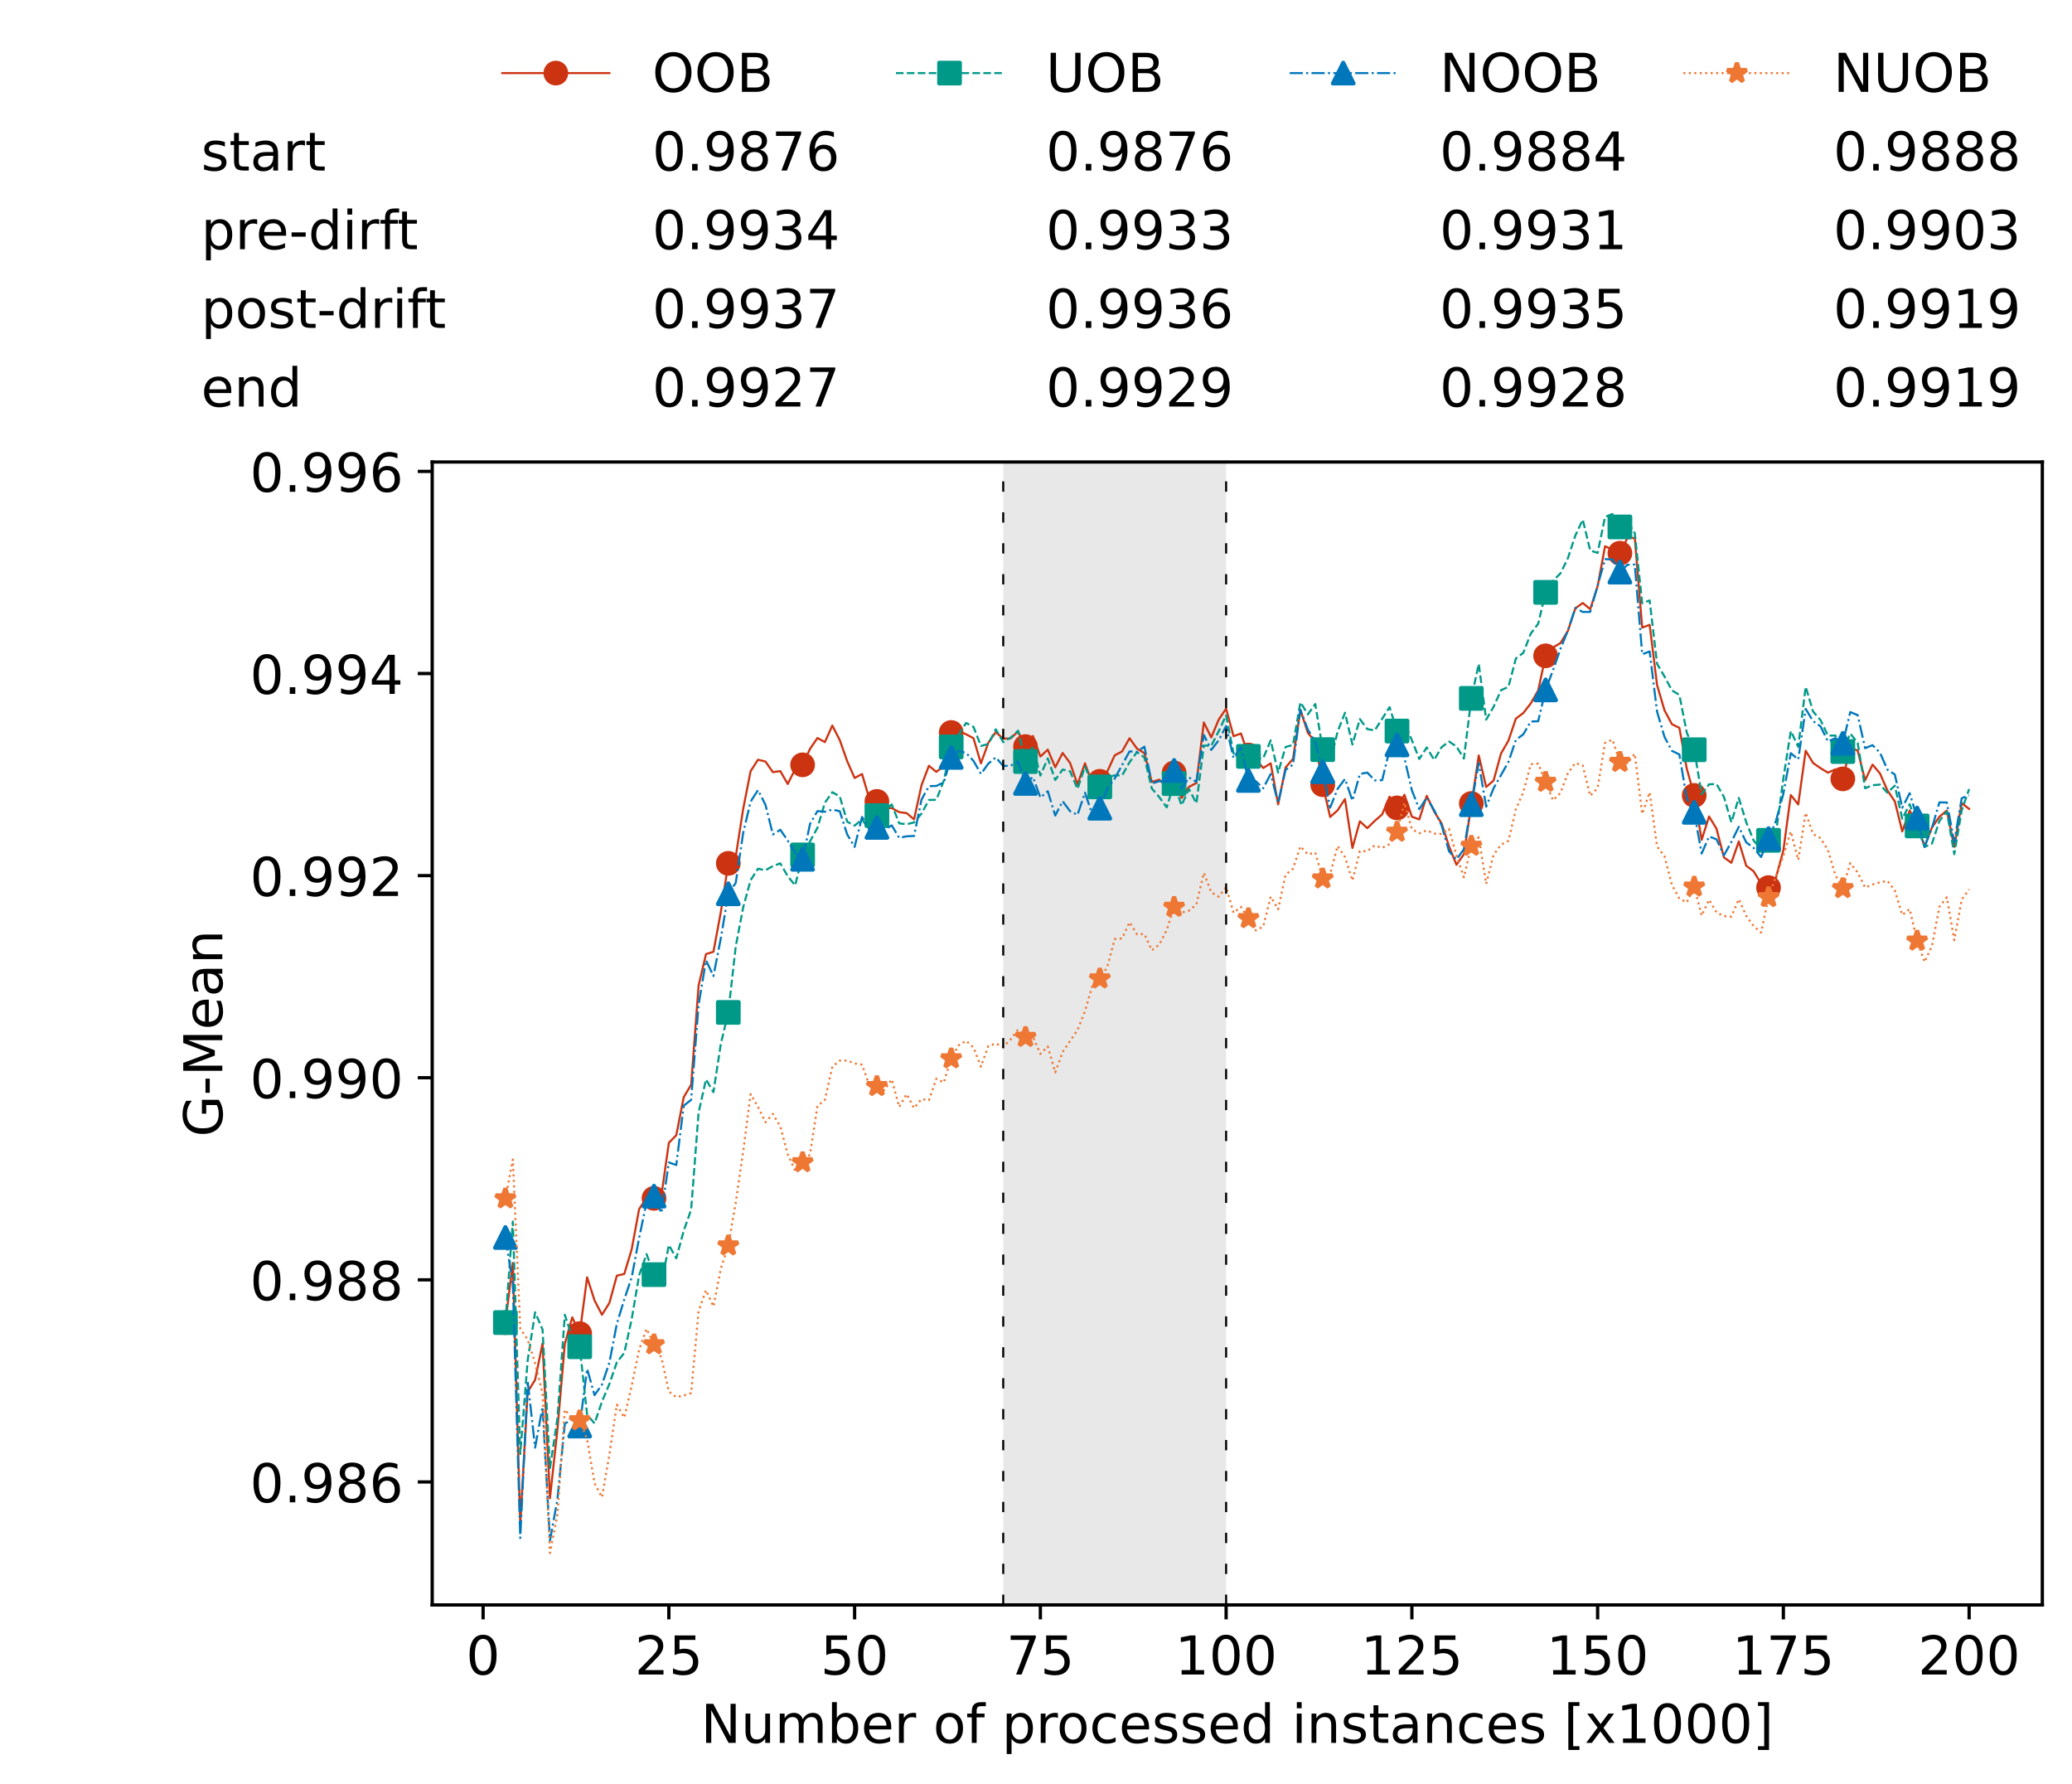 <?xml version="1.0" encoding="utf-8" standalone="no"?>
<!DOCTYPE svg PUBLIC "-//W3C//DTD SVG 1.1//EN"
  "http://www.w3.org/Graphics/SVG/1.1/DTD/svg11.dtd">
<!-- Created with matplotlib (https://matplotlib.org/) -->
<svg height="432.615pt" version="1.1" viewBox="0 0 502.65 432.615" width="502.65pt" xmlns="http://www.w3.org/2000/svg" xmlns:xlink="http://www.w3.org/1999/xlink">
 <defs>
  <style type="text/css">*{stroke-linecap:butt;stroke-linejoin:round;}</style>
 </defs>
 <g id="figure_1">
  <g id="patch_1">
   <path d="M 0 432.615 
L 502.65 432.615 
L 502.65 0 
L 0 0 
z
" style="fill:#ffffff;"/>
  </g>
  <g id="axes_1">
   <g id="patch_2">
    <path d="M 104.85 389.252 
L 495.45 389.252 
L 495.45 112.052 
L 104.85 112.052 
z
" style="fill:#ffffff;"/>
   </g>
   <g id="patch_3">
    <path clip-path="url(#pd32205b370)" d="M 297.446 389.252 
L 297.446 112.052 
L 243.372 112.052 
L 243.372 389.252 
z
" style="fill:#d3d3d3;opacity:0.5;"/>
   </g>
   <g id="matplotlib.axis_1">
    <g id="xtick_1">
     <g id="line2d_1">
      <defs>
       <path d="M 0 0 
L 0 3.5 
" id="m057aa27c75" style="stroke:#000000;stroke-width:0.8;"/>
      </defs>
      <g>
       <use style="stroke:#000000;stroke-width:0.8;" x="117.197" xlink:href="#m057aa27c75" y="389.252"/>
      </g>
     </g>
     <g id="text_1">
      <!-- 0 -->
      <g transform="translate(113.061 406.13)scale(0.13 -0.13)">
       <defs>
        <path d="M 31.781 66.406 
Q 24.172 66.406 20.328 58.906 
Q 16.5 51.422 16.5 36.375 
Q 16.5 21.391 20.328 13.891 
Q 24.172 6.391 31.781 6.391 
Q 39.453 6.391 43.281 13.891 
Q 47.125 21.391 47.125 36.375 
Q 47.125 51.422 43.281 58.906 
Q 39.453 66.406 31.781 66.406 
z
M 31.781 74.219 
Q 44.047 74.219 50.516 64.516 
Q 56.984 54.828 56.984 36.375 
Q 56.984 17.969 50.516 8.266 
Q 44.047 -1.422 31.781 -1.422 
Q 19.531 -1.422 13.062 8.266 
Q 6.594 17.969 6.594 36.375 
Q 6.594 54.828 13.062 64.516 
Q 19.531 74.219 31.781 74.219 
z
" id="DejaVuSans-48"/>
       </defs>
       <use xlink:href="#DejaVuSans-48"/>
      </g>
     </g>
    </g>
    <g id="xtick_2">
     <g id="line2d_2">
      <g>
       <use style="stroke:#000000;stroke-width:0.8;" x="162.259" xlink:href="#m057aa27c75" y="389.252"/>
      </g>
     </g>
     <g id="text_2">
      <!-- 25 -->
      <g transform="translate(153.988 406.13)scale(0.13 -0.13)">
       <defs>
        <path d="M 19.188 8.297 
L 53.609 8.297 
L 53.609 0 
L 7.328 0 
L 7.328 8.297 
Q 12.938 14.109 22.625 23.891 
Q 32.328 33.688 34.812 36.531 
Q 39.547 41.844 41.422 45.531 
Q 43.312 49.219 43.312 52.781 
Q 43.312 58.594 39.234 62.25 
Q 35.156 65.922 28.609 65.922 
Q 23.969 65.922 18.812 64.312 
Q 13.672 62.703 7.812 59.422 
L 7.812 69.391 
Q 13.766 71.781 18.938 73 
Q 24.125 74.219 28.422 74.219 
Q 39.75 74.219 46.484 68.547 
Q 53.219 62.891 53.219 53.422 
Q 53.219 48.922 51.531 44.891 
Q 49.859 40.875 45.406 35.406 
Q 44.188 33.984 37.641 27.219 
Q 31.109 20.453 19.188 8.297 
z
" id="DejaVuSans-50"/>
        <path d="M 10.797 72.906 
L 49.516 72.906 
L 49.516 64.594 
L 19.828 64.594 
L 19.828 46.734 
Q 21.969 47.469 24.109 47.828 
Q 26.266 48.188 28.422 48.188 
Q 40.625 48.188 47.75 41.5 
Q 54.891 34.812 54.891 23.391 
Q 54.891 11.625 47.562 5.094 
Q 40.234 -1.422 26.906 -1.422 
Q 22.312 -1.422 17.547 -0.641 
Q 12.797 0.141 7.719 1.703 
L 7.719 11.625 
Q 12.109 9.234 16.797 8.062 
Q 21.484 6.891 26.703 6.891 
Q 35.156 6.891 40.078 11.328 
Q 45.016 15.766 45.016 23.391 
Q 45.016 31 40.078 35.438 
Q 35.156 39.891 26.703 39.891 
Q 22.75 39.891 18.812 39.016 
Q 14.891 38.141 10.797 36.281 
z
" id="DejaVuSans-53"/>
       </defs>
       <use xlink:href="#DejaVuSans-50"/>
       <use x="63.623" xlink:href="#DejaVuSans-53"/>
      </g>
     </g>
    </g>
    <g id="xtick_3">
     <g id="line2d_3">
      <g>
       <use style="stroke:#000000;stroke-width:0.8;" x="207.322" xlink:href="#m057aa27c75" y="389.252"/>
      </g>
     </g>
     <g id="text_3">
      <!-- 50 -->
      <g transform="translate(199.05 406.13)scale(0.13 -0.13)">
       <use xlink:href="#DejaVuSans-53"/>
       <use x="63.623" xlink:href="#DejaVuSans-48"/>
      </g>
     </g>
    </g>
    <g id="xtick_4">
     <g id="line2d_4">
      <g>
       <use style="stroke:#000000;stroke-width:0.8;" x="252.384" xlink:href="#m057aa27c75" y="389.252"/>
      </g>
     </g>
     <g id="text_4">
      <!-- 75 -->
      <g transform="translate(244.113 406.13)scale(0.13 -0.13)">
       <defs>
        <path d="M 8.203 72.906 
L 55.078 72.906 
L 55.078 68.703 
L 28.609 0 
L 18.312 0 
L 43.219 64.594 
L 8.203 64.594 
z
" id="DejaVuSans-55"/>
       </defs>
       <use xlink:href="#DejaVuSans-55"/>
       <use x="63.623" xlink:href="#DejaVuSans-53"/>
      </g>
     </g>
    </g>
    <g id="xtick_5">
     <g id="line2d_5">
      <g>
       <use style="stroke:#000000;stroke-width:0.8;" x="297.446" xlink:href="#m057aa27c75" y="389.252"/>
      </g>
     </g>
     <g id="text_5">
      <!-- 100 -->
      <g transform="translate(285.039 406.13)scale(0.13 -0.13)">
       <defs>
        <path d="M 12.406 8.297 
L 28.516 8.297 
L 28.516 63.922 
L 10.984 60.406 
L 10.984 69.391 
L 28.422 72.906 
L 38.281 72.906 
L 38.281 8.297 
L 54.391 8.297 
L 54.391 0 
L 12.406 0 
z
" id="DejaVuSans-49"/>
       </defs>
       <use xlink:href="#DejaVuSans-49"/>
       <use x="63.623" xlink:href="#DejaVuSans-48"/>
       <use x="127.246" xlink:href="#DejaVuSans-48"/>
      </g>
     </g>
    </g>
    <g id="xtick_6">
     <g id="line2d_6">
      <g>
       <use style="stroke:#000000;stroke-width:0.8;" x="342.509" xlink:href="#m057aa27c75" y="389.252"/>
      </g>
     </g>
     <g id="text_6">
      <!-- 125 -->
      <g transform="translate(330.102 406.13)scale(0.13 -0.13)">
       <use xlink:href="#DejaVuSans-49"/>
       <use x="63.623" xlink:href="#DejaVuSans-50"/>
       <use x="127.246" xlink:href="#DejaVuSans-53"/>
      </g>
     </g>
    </g>
    <g id="xtick_7">
     <g id="line2d_7">
      <g>
       <use style="stroke:#000000;stroke-width:0.8;" x="387.571" xlink:href="#m057aa27c75" y="389.252"/>
      </g>
     </g>
     <g id="text_7">
      <!-- 150 -->
      <g transform="translate(375.164 406.13)scale(0.13 -0.13)">
       <use xlink:href="#DejaVuSans-49"/>
       <use x="63.623" xlink:href="#DejaVuSans-53"/>
       <use x="127.246" xlink:href="#DejaVuSans-48"/>
      </g>
     </g>
    </g>
    <g id="xtick_8">
     <g id="line2d_8">
      <g>
       <use style="stroke:#000000;stroke-width:0.8;" x="432.633" xlink:href="#m057aa27c75" y="389.252"/>
      </g>
     </g>
     <g id="text_8">
      <!-- 175 -->
      <g transform="translate(420.226 406.13)scale(0.13 -0.13)">
       <use xlink:href="#DejaVuSans-49"/>
       <use x="63.623" xlink:href="#DejaVuSans-55"/>
       <use x="127.246" xlink:href="#DejaVuSans-53"/>
      </g>
     </g>
    </g>
    <g id="xtick_9">
     <g id="line2d_9">
      <g>
       <use style="stroke:#000000;stroke-width:0.8;" x="477.695" xlink:href="#m057aa27c75" y="389.252"/>
      </g>
     </g>
     <g id="text_9">
      <!-- 200 -->
      <g transform="translate(465.289 406.13)scale(0.13 -0.13)">
       <use xlink:href="#DejaVuSans-50"/>
       <use x="63.623" xlink:href="#DejaVuSans-48"/>
       <use x="127.246" xlink:href="#DejaVuSans-48"/>
      </g>
     </g>
    </g>
    <g id="text_10">
     <!-- Number of processed instances [x1000] -->
     <g transform="translate(170.025 422.711)scale(0.13 -0.13)">
      <defs>
       <path d="M 9.812 72.906 
L 23.094 72.906 
L 55.422 11.922 
L 55.422 72.906 
L 64.984 72.906 
L 64.984 0 
L 51.703 0 
L 19.391 60.984 
L 19.391 0 
L 9.812 0 
z
" id="DejaVuSans-78"/>
       <path d="M 8.5 21.578 
L 8.5 54.688 
L 17.484 54.688 
L 17.484 21.922 
Q 17.484 14.156 20.5 10.266 
Q 23.531 6.391 29.594 6.391 
Q 36.859 6.391 41.078 11.031 
Q 45.312 15.672 45.312 23.688 
L 45.312 54.688 
L 54.297 54.688 
L 54.297 0 
L 45.312 0 
L 45.312 8.406 
Q 42.047 3.422 37.719 1 
Q 33.406 -1.422 27.688 -1.422 
Q 18.266 -1.422 13.375 4.438 
Q 8.5 10.297 8.5 21.578 
z
M 31.109 56 
z
" id="DejaVuSans-117"/>
       <path d="M 52 44.188 
Q 55.375 50.25 60.062 53.125 
Q 64.75 56 71.094 56 
Q 79.641 56 84.281 50.016 
Q 88.922 44.047 88.922 33.016 
L 88.922 0 
L 79.891 0 
L 79.891 32.719 
Q 79.891 40.578 77.094 44.375 
Q 74.312 48.188 68.609 48.188 
Q 61.625 48.188 57.562 43.547 
Q 53.516 38.922 53.516 30.906 
L 53.516 0 
L 44.484 0 
L 44.484 32.719 
Q 44.484 40.625 41.703 44.406 
Q 38.922 48.188 33.109 48.188 
Q 26.219 48.188 22.156 43.531 
Q 18.109 38.875 18.109 30.906 
L 18.109 0 
L 9.078 0 
L 9.078 54.688 
L 18.109 54.688 
L 18.109 46.188 
Q 21.188 51.219 25.484 53.609 
Q 29.781 56 35.688 56 
Q 41.656 56 45.828 52.969 
Q 50 49.953 52 44.188 
z
" id="DejaVuSans-109"/>
       <path d="M 48.688 27.297 
Q 48.688 37.203 44.609 42.844 
Q 40.531 48.484 33.406 48.484 
Q 26.266 48.484 22.188 42.844 
Q 18.109 37.203 18.109 27.297 
Q 18.109 17.391 22.188 11.75 
Q 26.266 6.109 33.406 6.109 
Q 40.531 6.109 44.609 11.75 
Q 48.688 17.391 48.688 27.297 
z
M 18.109 46.391 
Q 20.953 51.266 25.266 53.625 
Q 29.594 56 35.594 56 
Q 45.562 56 51.781 48.094 
Q 58.016 40.188 58.016 27.297 
Q 58.016 14.406 51.781 6.484 
Q 45.562 -1.422 35.594 -1.422 
Q 29.594 -1.422 25.266 0.953 
Q 20.953 3.328 18.109 8.203 
L 18.109 0 
L 9.078 0 
L 9.078 75.984 
L 18.109 75.984 
z
" id="DejaVuSans-98"/>
       <path d="M 56.203 29.594 
L 56.203 25.203 
L 14.891 25.203 
Q 15.484 15.922 20.484 11.062 
Q 25.484 6.203 34.422 6.203 
Q 39.594 6.203 44.453 7.469 
Q 49.312 8.734 54.109 11.281 
L 54.109 2.781 
Q 49.266 0.734 44.188 -0.344 
Q 39.109 -1.422 33.891 -1.422 
Q 20.797 -1.422 13.156 6.188 
Q 5.516 13.812 5.516 26.812 
Q 5.516 40.234 12.766 48.109 
Q 20.016 56 32.328 56 
Q 43.359 56 49.781 48.891 
Q 56.203 41.797 56.203 29.594 
z
M 47.219 32.234 
Q 47.125 39.594 43.094 43.984 
Q 39.062 48.391 32.422 48.391 
Q 24.906 48.391 20.391 44.141 
Q 15.875 39.891 15.188 32.172 
z
" id="DejaVuSans-101"/>
       <path d="M 41.109 46.297 
Q 39.594 47.172 37.812 47.578 
Q 36.031 48 33.891 48 
Q 26.266 48 22.188 43.047 
Q 18.109 38.094 18.109 28.812 
L 18.109 0 
L 9.078 0 
L 9.078 54.688 
L 18.109 54.688 
L 18.109 46.188 
Q 20.953 51.172 25.484 53.578 
Q 30.031 56 36.531 56 
Q 37.453 56 38.578 55.875 
Q 39.703 55.766 41.062 55.516 
z
" id="DejaVuSans-114"/>
       <path id="DejaVuSans-32"/>
       <path d="M 30.609 48.391 
Q 23.391 48.391 19.188 42.75 
Q 14.984 37.109 14.984 27.297 
Q 14.984 17.484 19.156 11.844 
Q 23.344 6.203 30.609 6.203 
Q 37.797 6.203 41.984 11.859 
Q 46.188 17.531 46.188 27.297 
Q 46.188 37.016 41.984 42.703 
Q 37.797 48.391 30.609 48.391 
z
M 30.609 56 
Q 42.328 56 49.016 48.375 
Q 55.719 40.766 55.719 27.297 
Q 55.719 13.875 49.016 6.219 
Q 42.328 -1.422 30.609 -1.422 
Q 18.844 -1.422 12.172 6.219 
Q 5.516 13.875 5.516 27.297 
Q 5.516 40.766 12.172 48.375 
Q 18.844 56 30.609 56 
z
" id="DejaVuSans-111"/>
       <path d="M 37.109 75.984 
L 37.109 68.5 
L 28.516 68.5 
Q 23.688 68.5 21.797 66.547 
Q 19.922 64.594 19.922 59.516 
L 19.922 54.688 
L 34.719 54.688 
L 34.719 47.703 
L 19.922 47.703 
L 19.922 0 
L 10.891 0 
L 10.891 47.703 
L 2.297 47.703 
L 2.297 54.688 
L 10.891 54.688 
L 10.891 58.5 
Q 10.891 67.625 15.141 71.797 
Q 19.391 75.984 28.609 75.984 
z
" id="DejaVuSans-102"/>
       <path d="M 18.109 8.203 
L 18.109 -20.797 
L 9.078 -20.797 
L 9.078 54.688 
L 18.109 54.688 
L 18.109 46.391 
Q 20.953 51.266 25.266 53.625 
Q 29.594 56 35.594 56 
Q 45.562 56 51.781 48.094 
Q 58.016 40.188 58.016 27.297 
Q 58.016 14.406 51.781 6.484 
Q 45.562 -1.422 35.594 -1.422 
Q 29.594 -1.422 25.266 0.953 
Q 20.953 3.328 18.109 8.203 
z
M 48.688 27.297 
Q 48.688 37.203 44.609 42.844 
Q 40.531 48.484 33.406 48.484 
Q 26.266 48.484 22.188 42.844 
Q 18.109 37.203 18.109 27.297 
Q 18.109 17.391 22.188 11.75 
Q 26.266 6.109 33.406 6.109 
Q 40.531 6.109 44.609 11.75 
Q 48.688 17.391 48.688 27.297 
z
" id="DejaVuSans-112"/>
       <path d="M 48.781 52.594 
L 48.781 44.188 
Q 44.969 46.297 41.141 47.344 
Q 37.312 48.391 33.406 48.391 
Q 24.656 48.391 19.812 42.844 
Q 14.984 37.312 14.984 27.297 
Q 14.984 17.281 19.812 11.734 
Q 24.656 6.203 33.406 6.203 
Q 37.312 6.203 41.141 7.25 
Q 44.969 8.297 48.781 10.406 
L 48.781 2.094 
Q 45.016 0.344 40.984 -0.531 
Q 36.969 -1.422 32.422 -1.422 
Q 20.062 -1.422 12.781 6.344 
Q 5.516 14.109 5.516 27.297 
Q 5.516 40.672 12.859 48.328 
Q 20.219 56 33.016 56 
Q 37.156 56 41.109 55.141 
Q 45.062 54.297 48.781 52.594 
z
" id="DejaVuSans-99"/>
       <path d="M 44.281 53.078 
L 44.281 44.578 
Q 40.484 46.531 36.375 47.5 
Q 32.281 48.484 27.875 48.484 
Q 21.188 48.484 17.844 46.438 
Q 14.5 44.391 14.5 40.281 
Q 14.5 37.156 16.891 35.375 
Q 19.281 33.594 26.516 31.984 
L 29.594 31.297 
Q 39.156 29.25 43.188 25.516 
Q 47.219 21.781 47.219 15.094 
Q 47.219 7.469 41.188 3.016 
Q 35.156 -1.422 24.609 -1.422 
Q 20.219 -1.422 15.453 -0.562 
Q 10.688 0.297 5.422 2 
L 5.422 11.281 
Q 10.406 8.688 15.234 7.391 
Q 20.062 6.109 24.812 6.109 
Q 31.156 6.109 34.562 8.281 
Q 37.984 10.453 37.984 14.406 
Q 37.984 18.062 35.516 20.016 
Q 33.062 21.969 24.703 23.781 
L 21.578 24.516 
Q 13.234 26.266 9.516 29.906 
Q 5.812 33.547 5.812 39.891 
Q 5.812 47.609 11.281 51.797 
Q 16.75 56 26.812 56 
Q 31.781 56 36.172 55.266 
Q 40.578 54.547 44.281 53.078 
z
" id="DejaVuSans-115"/>
       <path d="M 45.406 46.391 
L 45.406 75.984 
L 54.391 75.984 
L 54.391 0 
L 45.406 0 
L 45.406 8.203 
Q 42.578 3.328 38.25 0.953 
Q 33.938 -1.422 27.875 -1.422 
Q 17.969 -1.422 11.734 6.484 
Q 5.516 14.406 5.516 27.297 
Q 5.516 40.188 11.734 48.094 
Q 17.969 56 27.875 56 
Q 33.938 56 38.25 53.625 
Q 42.578 51.266 45.406 46.391 
z
M 14.797 27.297 
Q 14.797 17.391 18.875 11.75 
Q 22.953 6.109 30.078 6.109 
Q 37.203 6.109 41.297 11.75 
Q 45.406 17.391 45.406 27.297 
Q 45.406 37.203 41.297 42.844 
Q 37.203 48.484 30.078 48.484 
Q 22.953 48.484 18.875 42.844 
Q 14.797 37.203 14.797 27.297 
z
" id="DejaVuSans-100"/>
       <path d="M 9.422 54.688 
L 18.406 54.688 
L 18.406 0 
L 9.422 0 
z
M 9.422 75.984 
L 18.406 75.984 
L 18.406 64.594 
L 9.422 64.594 
z
" id="DejaVuSans-105"/>
       <path d="M 54.891 33.016 
L 54.891 0 
L 45.906 0 
L 45.906 32.719 
Q 45.906 40.484 42.875 44.328 
Q 39.844 48.188 33.797 48.188 
Q 26.516 48.188 22.312 43.547 
Q 18.109 38.922 18.109 30.906 
L 18.109 0 
L 9.078 0 
L 9.078 54.688 
L 18.109 54.688 
L 18.109 46.188 
Q 21.344 51.125 25.703 53.562 
Q 30.078 56 35.797 56 
Q 45.219 56 50.047 50.172 
Q 54.891 44.344 54.891 33.016 
z
" id="DejaVuSans-110"/>
       <path d="M 18.312 70.219 
L 18.312 54.688 
L 36.812 54.688 
L 36.812 47.703 
L 18.312 47.703 
L 18.312 18.016 
Q 18.312 11.328 20.141 9.422 
Q 21.969 7.516 27.594 7.516 
L 36.812 7.516 
L 36.812 0 
L 27.594 0 
Q 17.188 0 13.234 3.875 
Q 9.281 7.766 9.281 18.016 
L 9.281 47.703 
L 2.688 47.703 
L 2.688 54.688 
L 9.281 54.688 
L 9.281 70.219 
z
" id="DejaVuSans-116"/>
       <path d="M 34.281 27.484 
Q 23.391 27.484 19.188 25 
Q 14.984 22.516 14.984 16.5 
Q 14.984 11.719 18.141 8.906 
Q 21.297 6.109 26.703 6.109 
Q 34.188 6.109 38.703 11.406 
Q 43.219 16.703 43.219 25.484 
L 43.219 27.484 
z
M 52.203 31.203 
L 52.203 0 
L 43.219 0 
L 43.219 8.297 
Q 40.141 3.328 35.547 0.953 
Q 30.953 -1.422 24.312 -1.422 
Q 15.922 -1.422 10.953 3.297 
Q 6 8.016 6 15.922 
Q 6 25.141 12.172 29.828 
Q 18.359 34.516 30.609 34.516 
L 43.219 34.516 
L 43.219 35.406 
Q 43.219 41.609 39.141 45 
Q 35.062 48.391 27.688 48.391 
Q 23 48.391 18.547 47.266 
Q 14.109 46.141 10.016 43.891 
L 10.016 52.203 
Q 14.938 54.109 19.578 55.047 
Q 24.219 56 28.609 56 
Q 40.484 56 46.344 49.844 
Q 52.203 43.703 52.203 31.203 
z
" id="DejaVuSans-97"/>
       <path d="M 8.594 75.984 
L 29.297 75.984 
L 29.297 69 
L 17.578 69 
L 17.578 -6.203 
L 29.297 -6.203 
L 29.297 -13.188 
L 8.594 -13.188 
z
" id="DejaVuSans-91"/>
       <path d="M 54.891 54.688 
L 35.109 28.078 
L 55.906 0 
L 45.312 0 
L 29.391 21.484 
L 13.484 0 
L 2.875 0 
L 24.125 28.609 
L 4.688 54.688 
L 15.281 54.688 
L 29.781 35.203 
L 44.281 54.688 
z
" id="DejaVuSans-120"/>
       <path d="M 30.422 75.984 
L 30.422 -13.188 
L 9.719 -13.188 
L 9.719 -6.203 
L 21.391 -6.203 
L 21.391 69 
L 9.719 69 
L 9.719 75.984 
z
" id="DejaVuSans-93"/>
      </defs>
      <use xlink:href="#DejaVuSans-78"/>
      <use x="74.805" xlink:href="#DejaVuSans-117"/>
      <use x="138.184" xlink:href="#DejaVuSans-109"/>
      <use x="235.596" xlink:href="#DejaVuSans-98"/>
      <use x="299.072" xlink:href="#DejaVuSans-101"/>
      <use x="360.596" xlink:href="#DejaVuSans-114"/>
      <use x="401.709" xlink:href="#DejaVuSans-32"/>
      <use x="433.496" xlink:href="#DejaVuSans-111"/>
      <use x="494.678" xlink:href="#DejaVuSans-102"/>
      <use x="529.883" xlink:href="#DejaVuSans-32"/>
      <use x="561.67" xlink:href="#DejaVuSans-112"/>
      <use x="625.146" xlink:href="#DejaVuSans-114"/>
      <use x="664.01" xlink:href="#DejaVuSans-111"/>
      <use x="725.191" xlink:href="#DejaVuSans-99"/>
      <use x="780.172" xlink:href="#DejaVuSans-101"/>
      <use x="841.695" xlink:href="#DejaVuSans-115"/>
      <use x="893.795" xlink:href="#DejaVuSans-115"/>
      <use x="945.895" xlink:href="#DejaVuSans-101"/>
      <use x="1007.418" xlink:href="#DejaVuSans-100"/>
      <use x="1070.895" xlink:href="#DejaVuSans-32"/>
      <use x="1102.682" xlink:href="#DejaVuSans-105"/>
      <use x="1130.465" xlink:href="#DejaVuSans-110"/>
      <use x="1193.844" xlink:href="#DejaVuSans-115"/>
      <use x="1245.943" xlink:href="#DejaVuSans-116"/>
      <use x="1285.152" xlink:href="#DejaVuSans-97"/>
      <use x="1346.432" xlink:href="#DejaVuSans-110"/>
      <use x="1409.811" xlink:href="#DejaVuSans-99"/>
      <use x="1464.791" xlink:href="#DejaVuSans-101"/>
      <use x="1526.314" xlink:href="#DejaVuSans-115"/>
      <use x="1578.414" xlink:href="#DejaVuSans-32"/>
      <use x="1610.201" xlink:href="#DejaVuSans-91"/>
      <use x="1649.215" xlink:href="#DejaVuSans-120"/>
      <use x="1708.395" xlink:href="#DejaVuSans-49"/>
      <use x="1772.018" xlink:href="#DejaVuSans-48"/>
      <use x="1835.641" xlink:href="#DejaVuSans-48"/>
      <use x="1899.264" xlink:href="#DejaVuSans-48"/>
      <use x="1962.887" xlink:href="#DejaVuSans-93"/>
     </g>
    </g>
   </g>
   <g id="matplotlib.axis_2">
    <g id="ytick_1">
     <g id="line2d_10">
      <defs>
       <path d="M 0 0 
L -3.5 0 
" id="ma9f72d722d" style="stroke:#000000;stroke-width:0.8;"/>
      </defs>
      <g>
       <use style="stroke:#000000;stroke-width:0.8;" x="104.85" xlink:href="#ma9f72d722d" y="359.422"/>
      </g>
     </g>
     <g id="text_11">
      <!-- 0.986 -->
      <g transform="translate(60.633 364.361)scale(0.13 -0.13)">
       <defs>
        <path d="M 10.688 12.406 
L 21 12.406 
L 21 0 
L 10.688 0 
z
" id="DejaVuSans-46"/>
        <path d="M 10.984 1.516 
L 10.984 10.5 
Q 14.703 8.734 18.5 7.812 
Q 22.312 6.891 25.984 6.891 
Q 35.75 6.891 40.891 13.453 
Q 46.047 20.016 46.781 33.406 
Q 43.953 29.203 39.594 26.953 
Q 35.25 24.703 29.984 24.703 
Q 19.047 24.703 12.672 31.312 
Q 6.297 37.938 6.297 49.422 
Q 6.297 60.641 12.938 67.422 
Q 19.578 74.219 30.609 74.219 
Q 43.266 74.219 49.922 64.516 
Q 56.594 54.828 56.594 36.375 
Q 56.594 19.141 48.406 8.859 
Q 40.234 -1.422 26.422 -1.422 
Q 22.703 -1.422 18.891 -0.688 
Q 15.094 0.047 10.984 1.516 
z
M 30.609 32.422 
Q 37.25 32.422 41.125 36.953 
Q 45.016 41.5 45.016 49.422 
Q 45.016 57.281 41.125 61.844 
Q 37.25 66.406 30.609 66.406 
Q 23.969 66.406 20.094 61.844 
Q 16.219 57.281 16.219 49.422 
Q 16.219 41.5 20.094 36.953 
Q 23.969 32.422 30.609 32.422 
z
" id="DejaVuSans-57"/>
        <path d="M 31.781 34.625 
Q 24.75 34.625 20.719 30.859 
Q 16.703 27.094 16.703 20.516 
Q 16.703 13.922 20.719 10.156 
Q 24.75 6.391 31.781 6.391 
Q 38.812 6.391 42.859 10.172 
Q 46.922 13.969 46.922 20.516 
Q 46.922 27.094 42.891 30.859 
Q 38.875 34.625 31.781 34.625 
z
M 21.922 38.812 
Q 15.578 40.375 12.031 44.719 
Q 8.5 49.078 8.5 55.328 
Q 8.5 64.062 14.719 69.141 
Q 20.953 74.219 31.781 74.219 
Q 42.672 74.219 48.875 69.141 
Q 55.078 64.062 55.078 55.328 
Q 55.078 49.078 51.531 44.719 
Q 48 40.375 41.703 38.812 
Q 48.828 37.156 52.797 32.312 
Q 56.781 27.484 56.781 20.516 
Q 56.781 9.906 50.312 4.234 
Q 43.844 -1.422 31.781 -1.422 
Q 19.734 -1.422 13.25 4.234 
Q 6.781 9.906 6.781 20.516 
Q 6.781 27.484 10.781 32.312 
Q 14.797 37.156 21.922 38.812 
z
M 18.312 54.391 
Q 18.312 48.734 21.844 45.562 
Q 25.391 42.391 31.781 42.391 
Q 38.141 42.391 41.719 45.562 
Q 45.312 48.734 45.312 54.391 
Q 45.312 60.062 41.719 63.234 
Q 38.141 66.406 31.781 66.406 
Q 25.391 66.406 21.844 63.234 
Q 18.312 60.062 18.312 54.391 
z
" id="DejaVuSans-56"/>
        <path d="M 33.016 40.375 
Q 26.375 40.375 22.484 35.828 
Q 18.609 31.297 18.609 23.391 
Q 18.609 15.531 22.484 10.953 
Q 26.375 6.391 33.016 6.391 
Q 39.656 6.391 43.531 10.953 
Q 47.406 15.531 47.406 23.391 
Q 47.406 31.297 43.531 35.828 
Q 39.656 40.375 33.016 40.375 
z
M 52.594 71.297 
L 52.594 62.312 
Q 48.875 64.062 45.094 64.984 
Q 41.312 65.922 37.594 65.922 
Q 27.828 65.922 22.672 59.328 
Q 17.531 52.734 16.797 39.406 
Q 19.672 43.656 24.016 45.922 
Q 28.375 48.188 33.594 48.188 
Q 44.578 48.188 50.953 41.516 
Q 57.328 34.859 57.328 23.391 
Q 57.328 12.156 50.688 5.359 
Q 44.047 -1.422 33.016 -1.422 
Q 20.359 -1.422 13.672 8.266 
Q 6.984 17.969 6.984 36.375 
Q 6.984 53.656 15.188 63.938 
Q 23.391 74.219 37.203 74.219 
Q 40.922 74.219 44.703 73.484 
Q 48.484 72.75 52.594 71.297 
z
" id="DejaVuSans-54"/>
       </defs>
       <use xlink:href="#DejaVuSans-48"/>
       <use x="63.623" xlink:href="#DejaVuSans-46"/>
       <use x="95.41" xlink:href="#DejaVuSans-57"/>
       <use x="159.033" xlink:href="#DejaVuSans-56"/>
       <use x="222.656" xlink:href="#DejaVuSans-54"/>
      </g>
     </g>
    </g>
    <g id="ytick_2">
     <g id="line2d_11">
      <g>
       <use style="stroke:#000000;stroke-width:0.8;" x="104.85" xlink:href="#ma9f72d722d" y="310.404"/>
      </g>
     </g>
     <g id="text_12">
      <!-- 0.988 -->
      <g transform="translate(60.633 315.343)scale(0.13 -0.13)">
       <use xlink:href="#DejaVuSans-48"/>
       <use x="63.623" xlink:href="#DejaVuSans-46"/>
       <use x="95.41" xlink:href="#DejaVuSans-57"/>
       <use x="159.033" xlink:href="#DejaVuSans-56"/>
       <use x="222.656" xlink:href="#DejaVuSans-56"/>
      </g>
     </g>
    </g>
    <g id="ytick_3">
     <g id="line2d_12">
      <g>
       <use style="stroke:#000000;stroke-width:0.8;" x="104.85" xlink:href="#ma9f72d722d" y="261.386"/>
      </g>
     </g>
     <g id="text_13">
      <!-- 0.990 -->
      <g transform="translate(60.633 266.325)scale(0.13 -0.13)">
       <use xlink:href="#DejaVuSans-48"/>
       <use x="63.623" xlink:href="#DejaVuSans-46"/>
       <use x="95.41" xlink:href="#DejaVuSans-57"/>
       <use x="159.033" xlink:href="#DejaVuSans-57"/>
       <use x="222.656" xlink:href="#DejaVuSans-48"/>
      </g>
     </g>
    </g>
    <g id="ytick_4">
     <g id="line2d_13">
      <g>
       <use style="stroke:#000000;stroke-width:0.8;" x="104.85" xlink:href="#ma9f72d722d" y="212.368"/>
      </g>
     </g>
     <g id="text_14">
      <!-- 0.992 -->
      <g transform="translate(60.633 217.307)scale(0.13 -0.13)">
       <use xlink:href="#DejaVuSans-48"/>
       <use x="63.623" xlink:href="#DejaVuSans-46"/>
       <use x="95.41" xlink:href="#DejaVuSans-57"/>
       <use x="159.033" xlink:href="#DejaVuSans-57"/>
       <use x="222.656" xlink:href="#DejaVuSans-50"/>
      </g>
     </g>
    </g>
    <g id="ytick_5">
     <g id="line2d_14">
      <g>
       <use style="stroke:#000000;stroke-width:0.8;" x="104.85" xlink:href="#ma9f72d722d" y="163.35"/>
      </g>
     </g>
     <g id="text_15">
      <!-- 0.994 -->
      <g transform="translate(60.633 168.289)scale(0.13 -0.13)">
       <defs>
        <path d="M 37.797 64.312 
L 12.891 25.391 
L 37.797 25.391 
z
M 35.203 72.906 
L 47.609 72.906 
L 47.609 25.391 
L 58.016 25.391 
L 58.016 17.188 
L 47.609 17.188 
L 47.609 0 
L 37.797 0 
L 37.797 17.188 
L 4.891 17.188 
L 4.891 26.703 
z
" id="DejaVuSans-52"/>
       </defs>
       <use xlink:href="#DejaVuSans-48"/>
       <use x="63.623" xlink:href="#DejaVuSans-46"/>
       <use x="95.41" xlink:href="#DejaVuSans-57"/>
       <use x="159.033" xlink:href="#DejaVuSans-57"/>
       <use x="222.656" xlink:href="#DejaVuSans-52"/>
      </g>
     </g>
    </g>
    <g id="ytick_6">
     <g id="line2d_15">
      <g>
       <use style="stroke:#000000;stroke-width:0.8;" x="104.85" xlink:href="#ma9f72d722d" y="114.332"/>
      </g>
     </g>
     <g id="text_16">
      <!-- 0.996 -->
      <g transform="translate(60.633 119.271)scale(0.13 -0.13)">
       <use xlink:href="#DejaVuSans-48"/>
       <use x="63.623" xlink:href="#DejaVuSans-46"/>
       <use x="95.41" xlink:href="#DejaVuSans-57"/>
       <use x="159.033" xlink:href="#DejaVuSans-57"/>
       <use x="222.656" xlink:href="#DejaVuSans-54"/>
      </g>
     </g>
    </g>
    <g id="text_17">
     <!-- G-Mean -->
     <g transform="translate(53.93 275.744)rotate(-90)scale(0.13 -0.13)">
      <defs>
       <path d="M 59.516 10.406 
L 59.516 29.984 
L 43.406 29.984 
L 43.406 38.094 
L 69.281 38.094 
L 69.281 6.781 
Q 63.578 2.734 56.688 0.656 
Q 49.812 -1.422 42 -1.422 
Q 24.906 -1.422 15.25 8.562 
Q 5.609 18.562 5.609 36.375 
Q 5.609 54.25 15.25 64.234 
Q 24.906 74.219 42 74.219 
Q 49.125 74.219 55.547 72.453 
Q 61.969 70.703 67.391 67.281 
L 67.391 56.781 
Q 61.922 61.422 55.766 63.766 
Q 49.609 66.109 42.828 66.109 
Q 29.438 66.109 22.719 58.641 
Q 16.016 51.172 16.016 36.375 
Q 16.016 21.625 22.719 14.156 
Q 29.438 6.688 42.828 6.688 
Q 48.047 6.688 52.141 7.594 
Q 56.25 8.5 59.516 10.406 
z
" id="DejaVuSans-71"/>
       <path d="M 4.891 31.391 
L 31.203 31.391 
L 31.203 23.391 
L 4.891 23.391 
z
" id="DejaVuSans-45"/>
       <path d="M 9.812 72.906 
L 24.516 72.906 
L 43.109 23.297 
L 61.812 72.906 
L 76.516 72.906 
L 76.516 0 
L 66.891 0 
L 66.891 64.016 
L 48.094 14.016 
L 38.188 14.016 
L 19.391 64.016 
L 19.391 0 
L 9.812 0 
z
" id="DejaVuSans-77"/>
      </defs>
      <use xlink:href="#DejaVuSans-71"/>
      <use x="77.49" xlink:href="#DejaVuSans-45"/>
      <use x="113.574" xlink:href="#DejaVuSans-77"/>
      <use x="199.854" xlink:href="#DejaVuSans-101"/>
      <use x="261.377" xlink:href="#DejaVuSans-97"/>
      <use x="322.656" xlink:href="#DejaVuSans-110"/>
     </g>
    </g>
   </g>
   <g id="line2d_16"/>
   <g id="line2d_17"/>
   <g id="line2d_18"/>
   <g id="line2d_19"/>
   <g id="line2d_20"/>
   <g id="line2d_21">
    <path clip-path="url(#pd32205b370)" d="M 122.605 320.775 
L 124.407 306.319 
L 126.21 369.692 
L 128.012 337.581 
L 129.815 334.663 
L 131.617 325.834 
L 133.419 363.373 
L 135.222 346.778 
L 137.024 325.932 
L 138.827 319.499 
L 140.629 323.451 
L 142.432 309.793 
L 144.234 315.407 
L 146.037 318.874 
L 147.839 315.993 
L 149.642 309.393 
L 151.444 308.974 
L 153.247 302.974 
L 155.049 293.244 
L 156.852 290.536 
L 158.654 290.637 
L 160.457 289.888 
L 162.259 277.169 
L 164.062 275.326 
L 165.864 266.106 
L 167.667 263.085 
L 169.469 239.051 
L 171.272 231.397 
L 173.074 230.844 
L 174.877 221.139 
L 176.679 209.394 
L 178.482 207.775 
L 180.284 196.213 
L 182.087 187.043 
L 183.889 184.254 
L 185.692 184.696 
L 187.494 187.272 
L 189.297 187.02 
L 191.099 190.141 
L 192.902 186.535 
L 194.704 185.498 
L 196.507 181.621 
L 198.309 178.994 
L 200.112 179.984 
L 201.914 175.969 
L 203.717 179.49 
L 205.519 184.607 
L 207.322 188.689 
L 209.124 187.737 
L 210.927 193.823 
L 212.729 194.366 
L 214.532 195.971 
L 216.334 195.98 
L 218.137 196.973 
L 219.939 197.199 
L 221.742 198.73 
L 223.544 190.469 
L 225.347 185.719 
L 227.149 187.207 
L 228.952 185.806 
L 230.754 177.653 
L 232.557 177.279 
L 234.359 178.086 
L 236.162 179.048 
L 237.964 185.146 
L 239.767 180.119 
L 241.569 177.575 
L 243.372 179.146 
L 245.174 179.087 
L 246.976 177.401 
L 248.779 181.077 
L 250.581 178.503 
L 252.384 183.478 
L 254.186 181.817 
L 255.989 186.096 
L 257.791 182.627 
L 259.594 185.047 
L 261.396 190.229 
L 263.199 185.122 
L 265.001 190.092 
L 266.804 189.493 
L 268.606 187.136 
L 270.409 183.211 
L 272.211 182.244 
L 274.014 179.044 
L 275.816 181.547 
L 277.619 182.668 
L 279.421 189.652 
L 281.224 189.099 
L 283.026 190.755 
L 284.829 187.448 
L 286.631 193.551 
L 288.434 190.841 
L 290.236 189.909 
L 292.039 175.224 
L 293.841 178.85 
L 295.644 174.529 
L 297.446 171.883 
L 299.249 178.553 
L 301.051 177.897 
L 302.854 183.11 
L 304.656 184.202 
L 306.459 186.265 
L 308.261 185.128 
L 310.064 195.09 
L 311.866 186.146 
L 313.669 184.059 
L 315.471 172.181 
L 317.274 177.734 
L 319.076 179.945 
L 320.879 190.318 
L 322.681 198.143 
L 324.484 196.528 
L 326.286 193.799 
L 328.089 205.657 
L 329.891 199.199 
L 331.694 200.856 
L 333.496 199.097 
L 335.299 197.528 
L 337.101 193.22 
L 338.904 195.942 
L 340.706 192.765 
L 342.509 198.072 
L 344.311 198.728 
L 346.114 193.016 
L 347.916 196.818 
L 349.719 199.721 
L 351.521 205.244 
L 353.324 209.732 
L 355.126 207.193 
L 358.731 183.225 
L 360.533 190.869 
L 362.336 189.302 
L 364.138 182.744 
L 365.941 179.614 
L 367.743 174.28 
L 369.546 172.926 
L 371.348 170.603 
L 373.151 167.464 
L 374.953 159.061 
L 376.756 157.042 
L 378.558 155.959 
L 380.361 153.011 
L 382.163 147.536 
L 383.966 146.248 
L 385.768 147.74 
L 387.571 142.198 
L 389.373 132.479 
L 392.978 134.175 
L 394.781 130.517 
L 396.583 130.469 
L 398.386 152.229 
L 400.188 151.539 
L 401.991 166.148 
L 403.793 172.279 
L 405.596 175.642 
L 407.398 176.525 
L 409.201 186.435 
L 411.003 192.918 
L 412.806 203.689 
L 414.608 198.025 
L 416.411 200.999 
L 418.213 207.949 
L 420.016 209.259 
L 421.818 204.077 
L 423.621 209.967 
L 425.423 211.324 
L 427.226 214.301 
L 429.028 215.273 
L 430.831 212.852 
L 432.633 206.238 
L 434.436 192.82 
L 436.238 195.104 
L 438.041 182.081 
L 439.843 185.049 
L 441.646 186.311 
L 443.448 187.4 
L 445.251 186.591 
L 447.053 188.901 
L 448.856 181.308 
L 450.658 182.057 
L 452.461 189.237 
L 454.263 185.439 
L 456.066 187.59 
L 457.868 191.704 
L 459.671 194.353 
L 461.473 201.651 
L 463.276 196.586 
L 465.078 200.19 
L 466.881 205.271 
L 468.683 200.68 
L 470.485 198.091 
L 472.288 196.584 
L 474.09 205.394 
L 475.893 194.78 
L 477.695 196.19 
L 477.695 196.19 
" style="fill:none;stroke:#cc3311;stroke-linecap:square;stroke-width:0.5;"/>
    <defs>
     <path d="M 0 2.5 
C 0.663 2.5 1.299 2.237 1.768 1.768 
C 2.237 1.299 2.5 0.663 2.5 0 
C 2.5 -0.663 2.237 -1.299 1.768 -1.768 
C 1.299 -2.237 0.663 -2.5 0 -2.5 
C -0.663 -2.5 -1.299 -2.237 -1.768 -1.768 
C -2.237 -1.299 -2.5 -0.663 -2.5 0 
C -2.5 0.663 -2.237 1.299 -1.768 1.768 
C -1.299 2.237 -0.663 2.5 0 2.5 
z
" id="m35b22a4e1b" style="stroke:#cc3311;"/>
    </defs>
    <g clip-path="url(#pd32205b370)">
     <use style="fill:#cc3311;stroke:#cc3311;" x="122.605" xlink:href="#m35b22a4e1b" y="320.775"/>
     <use style="fill:#cc3311;stroke:#cc3311;" x="140.629" xlink:href="#m35b22a4e1b" y="323.451"/>
     <use style="fill:#cc3311;stroke:#cc3311;" x="158.654" xlink:href="#m35b22a4e1b" y="290.637"/>
     <use style="fill:#cc3311;stroke:#cc3311;" x="176.679" xlink:href="#m35b22a4e1b" y="209.394"/>
     <use style="fill:#cc3311;stroke:#cc3311;" x="194.704" xlink:href="#m35b22a4e1b" y="185.498"/>
     <use style="fill:#cc3311;stroke:#cc3311;" x="212.729" xlink:href="#m35b22a4e1b" y="194.366"/>
     <use style="fill:#cc3311;stroke:#cc3311;" x="230.754" xlink:href="#m35b22a4e1b" y="177.653"/>
     <use style="fill:#cc3311;stroke:#cc3311;" x="248.779" xlink:href="#m35b22a4e1b" y="181.077"/>
     <use style="fill:#cc3311;stroke:#cc3311;" x="266.804" xlink:href="#m35b22a4e1b" y="189.493"/>
     <use style="fill:#cc3311;stroke:#cc3311;" x="284.829" xlink:href="#m35b22a4e1b" y="187.448"/>
     <use style="fill:#cc3311;stroke:#cc3311;" x="302.854" xlink:href="#m35b22a4e1b" y="183.11"/>
     <use style="fill:#cc3311;stroke:#cc3311;" x="320.879" xlink:href="#m35b22a4e1b" y="190.318"/>
     <use style="fill:#cc3311;stroke:#cc3311;" x="338.904" xlink:href="#m35b22a4e1b" y="195.942"/>
     <use style="fill:#cc3311;stroke:#cc3311;" x="356.928" xlink:href="#m35b22a4e1b" y="194.876"/>
     <use style="fill:#cc3311;stroke:#cc3311;" x="374.953" xlink:href="#m35b22a4e1b" y="159.061"/>
     <use style="fill:#cc3311;stroke:#cc3311;" x="392.978" xlink:href="#m35b22a4e1b" y="134.175"/>
     <use style="fill:#cc3311;stroke:#cc3311;" x="411.003" xlink:href="#m35b22a4e1b" y="192.918"/>
     <use style="fill:#cc3311;stroke:#cc3311;" x="429.028" xlink:href="#m35b22a4e1b" y="215.273"/>
     <use style="fill:#cc3311;stroke:#cc3311;" x="447.053" xlink:href="#m35b22a4e1b" y="188.901"/>
     <use style="fill:#cc3311;stroke:#cc3311;" x="465.078" xlink:href="#m35b22a4e1b" y="200.19"/>
    </g>
   </g>
   <g id="line2d_22"/>
   <g id="line2d_23"/>
   <g id="line2d_24"/>
   <g id="line2d_25"/>
   <g id="line2d_26">
    <path clip-path="url(#pd32205b370)" d="M 122.605 320.775 
L 124.407 296.262 
L 126.21 352.638 
L 128.012 329.877 
L 129.815 318.275 
L 131.617 322.446 
L 133.419 356.065 
L 135.222 344.044 
L 137.024 318.886 
L 138.827 324.384 
L 140.629 326.626 
L 142.432 343.109 
L 144.234 345.231 
L 146.037 339.93 
L 147.839 335.645 
L 149.642 330.388 
L 151.444 328.132 
L 153.247 319.906 
L 155.049 309.285 
L 156.852 304.17 
L 158.654 309.143 
L 160.457 311.495 
L 162.259 301.952 
L 164.062 305.176 
L 165.864 298.513 
L 167.667 293.383 
L 169.469 269.882 
L 171.272 261.787 
L 173.074 264.887 
L 174.877 253.12 
L 176.679 245.542 
L 178.482 229.571 
L 180.284 220.085 
L 182.087 213.484 
L 183.889 210.695 
L 185.692 211.06 
L 187.494 210.052 
L 189.297 209.395 
L 191.099 212.516 
L 192.902 214.743 
L 194.704 207.35 
L 198.309 200.762 
L 200.112 194.681 
L 201.914 192.137 
L 203.717 193.161 
L 205.519 199.286 
L 207.322 200.239 
L 209.124 198.745 
L 210.927 201.279 
L 212.729 197.833 
L 214.532 196.568 
L 216.334 195.105 
L 218.137 199.689 
L 219.939 199.914 
L 221.742 199.465 
L 223.544 197.32 
L 225.347 194.022 
L 227.149 193.975 
L 228.952 189.371 
L 230.754 181.159 
L 234.359 175.337 
L 236.162 176.294 
L 237.964 180.92 
L 239.767 180.427 
L 241.569 176.869 
L 243.372 179.998 
L 245.174 178.905 
L 246.976 177.219 
L 248.779 184.695 
L 250.581 181.1 
L 252.384 188.103 
L 254.186 183.938 
L 255.989 189.169 
L 257.791 186.648 
L 259.594 187.048 
L 261.396 191.338 
L 263.199 185.949 
L 265.001 189.894 
L 266.804 190.838 
L 268.606 188.481 
L 270.409 188.053 
L 272.211 188.079 
L 274.014 184.879 
L 275.816 182.405 
L 277.619 183.709 
L 279.421 191.24 
L 281.224 193.321 
L 283.026 195.807 
L 284.829 190.047 
L 286.631 195.307 
L 288.434 191.368 
L 290.236 194.834 
L 292.039 180.824 
L 293.841 180.888 
L 295.644 177.354 
L 297.446 173.511 
L 299.249 182.744 
L 301.051 181.311 
L 302.854 183.444 
L 304.656 184.096 
L 306.459 183.864 
L 308.261 179.564 
L 310.064 187.382 
L 311.866 181.176 
L 313.669 180.68 
L 315.471 170.334 
L 317.274 173.254 
L 319.076 170.746 
L 320.879 181.813 
L 322.681 184.958 
L 324.484 177.45 
L 326.286 172.871 
L 328.089 180.563 
L 329.891 174.407 
L 331.694 176.828 
L 333.496 177.158 
L 337.101 171.504 
L 338.904 177.306 
L 340.706 175.357 
L 342.509 179.523 
L 344.311 184.084 
L 346.114 181.279 
L 347.916 184.312 
L 349.719 181.219 
L 351.521 179.841 
L 353.324 181.062 
L 355.126 183.988 
L 356.928 169.38 
L 358.731 161.027 
L 360.533 174.537 
L 362.336 171.413 
L 364.138 167.394 
L 365.941 166.574 
L 367.743 159.69 
L 369.546 158.337 
L 371.348 153.674 
L 373.151 151.273 
L 374.953 143.664 
L 376.756 140.858 
L 378.558 139.057 
L 380.361 135.366 
L 382.163 129.885 
L 383.966 126.038 
L 385.768 133.509 
L 387.571 134.099 
L 389.373 125.369 
L 391.176 124.652 
L 392.978 127.801 
L 394.781 126.37 
L 396.583 129.315 
L 398.386 146.319 
L 400.188 145.629 
L 401.991 160.997 
L 403.793 164.075 
L 405.596 167.438 
L 407.398 168.541 
L 409.201 177.715 
L 411.003 181.838 
L 412.806 192.608 
L 414.608 190.22 
L 416.411 190.144 
L 418.213 193.273 
L 420.016 199.443 
L 421.818 193.517 
L 423.621 199.421 
L 425.423 203.843 
L 427.226 206.048 
L 429.028 203.804 
L 430.831 202.156 
L 432.633 188.769 
L 434.436 177.298 
L 436.238 181.116 
L 438.041 166.567 
L 439.843 172.588 
L 441.646 174.638 
L 443.448 178.417 
L 445.251 178.389 
L 447.053 182.266 
L 448.856 177.904 
L 450.658 180.183 
L 452.461 191.179 
L 454.263 190.445 
L 456.066 190.296 
L 457.868 192.264 
L 459.671 190.554 
L 461.473 198.581 
L 463.276 195.042 
L 466.881 205.419 
L 468.683 204.601 
L 470.485 199.091 
L 472.288 196.814 
L 474.09 207.165 
L 475.893 196.55 
L 477.695 191.369 
L 477.695 191.369 
" style="fill:none;stroke:#009988;stroke-dasharray:1.85,0.8;stroke-dashoffset:0;stroke-width:0.5;"/>
    <defs>
     <path d="M -2.5 2.5 
L 2.5 2.5 
L 2.5 -2.5 
L -2.5 -2.5 
z
" id="m40fd7617d4" style="stroke:#009988;stroke-linejoin:miter;"/>
    </defs>
    <g clip-path="url(#pd32205b370)">
     <use style="fill:#009988;stroke:#009988;stroke-linejoin:miter;" x="122.605" xlink:href="#m40fd7617d4" y="320.775"/>
     <use style="fill:#009988;stroke:#009988;stroke-linejoin:miter;" x="140.629" xlink:href="#m40fd7617d4" y="326.626"/>
     <use style="fill:#009988;stroke:#009988;stroke-linejoin:miter;" x="158.654" xlink:href="#m40fd7617d4" y="309.143"/>
     <use style="fill:#009988;stroke:#009988;stroke-linejoin:miter;" x="176.679" xlink:href="#m40fd7617d4" y="245.542"/>
     <use style="fill:#009988;stroke:#009988;stroke-linejoin:miter;" x="194.704" xlink:href="#m40fd7617d4" y="207.35"/>
     <use style="fill:#009988;stroke:#009988;stroke-linejoin:miter;" x="212.729" xlink:href="#m40fd7617d4" y="197.833"/>
     <use style="fill:#009988;stroke:#009988;stroke-linejoin:miter;" x="230.754" xlink:href="#m40fd7617d4" y="181.159"/>
     <use style="fill:#009988;stroke:#009988;stroke-linejoin:miter;" x="248.779" xlink:href="#m40fd7617d4" y="184.695"/>
     <use style="fill:#009988;stroke:#009988;stroke-linejoin:miter;" x="266.804" xlink:href="#m40fd7617d4" y="190.838"/>
     <use style="fill:#009988;stroke:#009988;stroke-linejoin:miter;" x="284.829" xlink:href="#m40fd7617d4" y="190.047"/>
     <use style="fill:#009988;stroke:#009988;stroke-linejoin:miter;" x="302.854" xlink:href="#m40fd7617d4" y="183.444"/>
     <use style="fill:#009988;stroke:#009988;stroke-linejoin:miter;" x="320.879" xlink:href="#m40fd7617d4" y="181.813"/>
     <use style="fill:#009988;stroke:#009988;stroke-linejoin:miter;" x="338.904" xlink:href="#m40fd7617d4" y="177.306"/>
     <use style="fill:#009988;stroke:#009988;stroke-linejoin:miter;" x="356.928" xlink:href="#m40fd7617d4" y="169.38"/>
     <use style="fill:#009988;stroke:#009988;stroke-linejoin:miter;" x="374.953" xlink:href="#m40fd7617d4" y="143.664"/>
     <use style="fill:#009988;stroke:#009988;stroke-linejoin:miter;" x="392.978" xlink:href="#m40fd7617d4" y="127.801"/>
     <use style="fill:#009988;stroke:#009988;stroke-linejoin:miter;" x="411.003" xlink:href="#m40fd7617d4" y="181.838"/>
     <use style="fill:#009988;stroke:#009988;stroke-linejoin:miter;" x="429.028" xlink:href="#m40fd7617d4" y="203.804"/>
     <use style="fill:#009988;stroke:#009988;stroke-linejoin:miter;" x="447.053" xlink:href="#m40fd7617d4" y="182.266"/>
     <use style="fill:#009988;stroke:#009988;stroke-linejoin:miter;" x="465.078" xlink:href="#m40fd7617d4" y="200.317"/>
    </g>
   </g>
   <g id="line2d_27"/>
   <g id="line2d_28"/>
   <g id="line2d_29"/>
   <g id="line2d_30"/>
   <g id="line2d_31">
    <path clip-path="url(#pd32205b370)" d="M 122.605 300.131 
L 124.407 311.306 
L 126.21 373.016 
L 128.012 334.992 
L 129.815 351.103 
L 131.617 341.2 
L 133.419 373.638 
L 135.222 363.678 
L 137.024 345.295 
L 138.827 344.153 
L 140.629 345.864 
L 142.432 332.009 
L 144.234 338.378 
L 146.037 335.793 
L 147.839 330.464 
L 149.642 321.064 
L 151.444 315.159 
L 153.247 309.789 
L 155.049 300.219 
L 156.852 291.591 
L 158.654 290.105 
L 160.457 294.182 
L 162.259 281.927 
L 164.062 282.563 
L 165.864 268.174 
L 167.667 266.748 
L 169.469 243.73 
L 171.272 232.909 
L 173.074 236.718 
L 174.877 227.504 
L 176.679 216.765 
L 178.482 214.144 
L 180.284 202.054 
L 182.087 194.425 
L 183.889 191.62 
L 185.692 195.19 
L 187.494 202.375 
L 189.297 201.247 
L 191.099 203.874 
L 192.902 206.828 
L 194.704 208.409 
L 196.507 199.811 
L 198.309 196.72 
L 200.112 196.874 
L 201.914 196.345 
L 203.717 196.749 
L 205.519 202.373 
L 207.322 205.401 
L 209.124 198.134 
L 210.927 201.13 
L 212.729 200.668 
L 214.532 201.253 
L 216.334 200.187 
L 218.137 203.212 
L 219.939 202.831 
L 221.742 202.749 
L 223.544 193.959 
L 225.347 190.664 
L 227.149 190.618 
L 228.952 189.758 
L 230.754 183.684 
L 232.557 182.12 
L 234.359 182.61 
L 236.162 184.544 
L 237.964 187.697 
L 239.767 185.197 
L 241.569 183.697 
L 243.372 185.773 
L 245.174 185.714 
L 246.976 184.692 
L 248.779 190.007 
L 250.581 188.453 
L 252.384 193.428 
L 254.186 191.906 
L 255.989 197.8 
L 257.791 194.33 
L 259.594 196.75 
L 261.396 197.637 
L 263.199 192.248 
L 265.001 197.576 
L 266.804 196.027 
L 268.606 191.296 
L 270.409 188.847 
L 274.014 182.238 
L 275.816 182.35 
L 277.619 181.09 
L 279.421 190.023 
L 281.224 189.471 
L 283.026 189.447 
L 284.829 186.865 
L 286.631 191.282 
L 288.434 188.572 
L 290.236 189.624 
L 292.039 178.244 
L 293.841 181.869 
L 295.644 179.55 
L 297.446 176.093 
L 299.249 183.833 
L 301.051 181.289 
L 302.854 189.278 
L 304.656 189.495 
L 306.459 191.172 
L 308.261 187.715 
L 310.064 194.757 
L 311.866 186.702 
L 313.669 185.444 
L 315.471 172.165 
L 317.274 176.947 
L 319.076 179.92 
L 320.879 187.167 
L 322.681 195.895 
L 324.484 191.342 
L 326.286 188.918 
L 328.089 194.178 
L 329.891 187.719 
L 331.694 187.376 
L 333.496 189.268 
L 335.299 189.221 
L 337.101 181.838 
L 338.904 180.657 
L 340.706 183.833 
L 342.509 191.685 
L 344.311 196.246 
L 346.114 193.455 
L 347.916 196.489 
L 349.719 200.16 
L 351.521 206.476 
L 353.324 208.468 
L 355.126 205.955 
L 356.928 195.167 
L 358.731 185.069 
L 360.533 195.652 
L 362.336 191.173 
L 365.941 184.778 
L 367.743 179.444 
L 369.546 178.091 
L 371.348 174.991 
L 373.151 174.927 
L 374.953 167.318 
L 376.756 162.522 
L 378.558 157.369 
L 380.361 152.918 
L 382.163 147.443 
L 383.966 148.425 
L 385.768 148.405 
L 389.373 135.618 
L 391.176 135.689 
L 392.978 138.766 
L 394.781 136.975 
L 396.583 136.927 
L 398.386 158.687 
L 400.188 157.997 
L 401.991 172.606 
L 403.793 178.737 
L 405.596 182.1 
L 407.398 182.983 
L 409.201 193.659 
L 411.003 197.018 
L 412.806 207.016 
L 414.608 202.878 
L 416.411 203.561 
L 418.213 207.447 
L 420.016 204.196 
L 421.818 200.532 
L 423.621 204.294 
L 425.423 205.651 
L 427.226 207.856 
L 430.831 199.106 
L 432.633 192.492 
L 434.436 182.674 
L 436.238 184.191 
L 438.041 171.936 
L 439.843 174.904 
L 441.646 176.166 
L 443.448 179.832 
L 445.251 179.03 
L 447.053 180.291 
L 448.856 172.697 
L 450.658 173.438 
L 452.461 181.464 
L 454.263 180.73 
L 456.066 182.545 
L 457.868 186.657 
L 459.671 187.851 
L 461.473 195.906 
L 463.276 192.367 
L 465.078 198.4 
L 466.881 205.384 
L 468.683 200.793 
L 470.485 194.604 
L 472.288 194.628 
L 474.09 204.216 
L 475.893 193.602 
L 477.695 192.885 
L 477.695 192.885 
" style="fill:none;stroke:#0077bb;stroke-dasharray:3.2,0.8,0.5,0.8;stroke-dashoffset:0;stroke-width:0.5;"/>
    <defs>
     <path d="M 0 -2.5 
L -2.5 2.5 
L 2.5 2.5 
z
" id="m95966f0c8a" style="stroke:#0077bb;stroke-linejoin:miter;"/>
    </defs>
    <g clip-path="url(#pd32205b370)">
     <use style="fill:#0077bb;stroke:#0077bb;stroke-linejoin:miter;" x="122.605" xlink:href="#m95966f0c8a" y="300.131"/>
     <use style="fill:#0077bb;stroke:#0077bb;stroke-linejoin:miter;" x="140.629" xlink:href="#m95966f0c8a" y="345.864"/>
     <use style="fill:#0077bb;stroke:#0077bb;stroke-linejoin:miter;" x="158.654" xlink:href="#m95966f0c8a" y="290.105"/>
     <use style="fill:#0077bb;stroke:#0077bb;stroke-linejoin:miter;" x="176.679" xlink:href="#m95966f0c8a" y="216.765"/>
     <use style="fill:#0077bb;stroke:#0077bb;stroke-linejoin:miter;" x="194.704" xlink:href="#m95966f0c8a" y="208.409"/>
     <use style="fill:#0077bb;stroke:#0077bb;stroke-linejoin:miter;" x="212.729" xlink:href="#m95966f0c8a" y="200.668"/>
     <use style="fill:#0077bb;stroke:#0077bb;stroke-linejoin:miter;" x="230.754" xlink:href="#m95966f0c8a" y="183.684"/>
     <use style="fill:#0077bb;stroke:#0077bb;stroke-linejoin:miter;" x="248.779" xlink:href="#m95966f0c8a" y="190.007"/>
     <use style="fill:#0077bb;stroke:#0077bb;stroke-linejoin:miter;" x="266.804" xlink:href="#m95966f0c8a" y="196.027"/>
     <use style="fill:#0077bb;stroke:#0077bb;stroke-linejoin:miter;" x="284.829" xlink:href="#m95966f0c8a" y="186.865"/>
     <use style="fill:#0077bb;stroke:#0077bb;stroke-linejoin:miter;" x="302.854" xlink:href="#m95966f0c8a" y="189.278"/>
     <use style="fill:#0077bb;stroke:#0077bb;stroke-linejoin:miter;" x="320.879" xlink:href="#m95966f0c8a" y="187.167"/>
     <use style="fill:#0077bb;stroke:#0077bb;stroke-linejoin:miter;" x="338.904" xlink:href="#m95966f0c8a" y="180.657"/>
     <use style="fill:#0077bb;stroke:#0077bb;stroke-linejoin:miter;" x="356.928" xlink:href="#m95966f0c8a" y="195.167"/>
     <use style="fill:#0077bb;stroke:#0077bb;stroke-linejoin:miter;" x="374.953" xlink:href="#m95966f0c8a" y="167.318"/>
     <use style="fill:#0077bb;stroke:#0077bb;stroke-linejoin:miter;" x="392.978" xlink:href="#m95966f0c8a" y="138.766"/>
     <use style="fill:#0077bb;stroke:#0077bb;stroke-linejoin:miter;" x="411.003" xlink:href="#m95966f0c8a" y="197.018"/>
     <use style="fill:#0077bb;stroke:#0077bb;stroke-linejoin:miter;" x="429.028" xlink:href="#m95966f0c8a" y="203.39"/>
     <use style="fill:#0077bb;stroke:#0077bb;stroke-linejoin:miter;" x="447.053" xlink:href="#m95966f0c8a" y="180.291"/>
     <use style="fill:#0077bb;stroke:#0077bb;stroke-linejoin:miter;" x="465.078" xlink:href="#m95966f0c8a" y="198.4"/>
    </g>
   </g>
   <g id="line2d_32"/>
   <g id="line2d_33"/>
   <g id="line2d_34"/>
   <g id="line2d_35"/>
   <g id="line2d_36">
    <path clip-path="url(#pd32205b370)" d="M 122.605 290.689 
L 124.407 281.219 
L 126.21 322.228 
L 128.012 324.907 
L 129.815 330.604 
L 131.617 337.967 
L 133.419 376.652 
L 135.222 367.328 
L 137.024 341.89 
L 138.827 344.06 
L 140.629 344.513 
L 142.432 349.116 
L 144.234 359.752 
L 146.037 363.129 
L 147.839 352.754 
L 149.642 340.673 
L 151.444 343.824 
L 153.247 336.107 
L 155.049 327.311 
L 156.852 322.289 
L 158.654 326.083 
L 160.457 329.301 
L 162.259 337.487 
L 164.062 338.853 
L 165.864 338.456 
L 167.667 337.879 
L 169.469 317.996 
L 171.272 312.917 
L 173.074 316.866 
L 174.877 307.658 
L 176.679 302.101 
L 178.482 291.686 
L 180.284 279.287 
L 182.087 265.361 
L 183.889 268.457 
L 185.692 272.201 
L 187.494 270.169 
L 189.297 273.211 
L 191.099 279.981 
L 192.902 283.915 
L 196.507 279.994 
L 198.309 268.226 
L 200.112 266.756 
L 201.914 258.721 
L 203.717 257.235 
L 205.519 257.225 
L 207.322 257.923 
L 209.124 258.229 
L 210.927 263.288 
L 212.729 263.454 
L 214.532 264.407 
L 216.334 261.792 
L 218.137 268.483 
L 219.939 265.361 
L 221.742 268.75 
L 223.544 266.568 
L 225.347 266.839 
L 227.149 261.631 
L 228.952 262.558 
L 230.754 256.732 
L 232.557 253.532 
L 234.359 252.44 
L 236.162 254.044 
L 237.964 258.71 
L 239.767 253.666 
L 241.569 253.119 
L 243.372 253.878 
L 245.174 252.097 
L 246.976 249.703 
L 248.779 251.537 
L 250.581 251.424 
L 252.384 255.599 
L 254.186 253.815 
L 255.989 260.096 
L 257.791 255.131 
L 261.396 249.813 
L 263.199 245.245 
L 265.001 239.074 
L 266.804 237.344 
L 268.606 234.579 
L 270.409 227.77 
L 272.211 227.596 
L 274.014 223.686 
L 275.816 226.605 
L 277.619 226.528 
L 279.421 230.474 
L 281.224 229.107 
L 283.026 225.603 
L 284.829 219.986 
L 286.631 221.35 
L 288.434 220.867 
L 290.236 219.37 
L 292.039 211.708 
L 293.841 216.412 
L 295.644 217.477 
L 297.446 215.134 
L 299.249 221.378 
L 301.051 219.96 
L 304.656 225.655 
L 306.459 224.705 
L 308.261 217.457 
L 310.064 220.52 
L 311.866 212.163 
L 313.669 210.693 
L 315.471 205.271 
L 317.274 207.212 
L 319.076 206.773 
L 320.879 213.095 
L 322.681 211.988 
L 324.484 205.189 
L 326.286 207.858 
L 328.089 213.559 
L 329.891 206.433 
L 331.694 206.438 
L 333.496 205.052 
L 335.299 205.638 
L 337.101 204.741 
L 338.904 201.769 
L 340.706 194.694 
L 342.509 201.092 
L 344.311 202.095 
L 346.114 201.39 
L 347.916 202.168 
L 349.719 202.255 
L 351.521 201.027 
L 353.324 207.451 
L 355.126 212.802 
L 356.928 205.181 
L 358.731 203.05 
L 360.533 214.363 
L 362.336 207.312 
L 364.138 204.844 
L 365.941 203.932 
L 367.743 196.227 
L 369.546 192.14 
L 371.348 185.349 
L 373.151 185.205 
L 376.756 194.106 
L 378.558 192.32 
L 380.361 187.504 
L 382.163 185.044 
L 383.966 185.671 
L 385.768 193.005 
L 387.571 191.132 
L 389.373 180.166 
L 391.176 179.408 
L 392.978 184.829 
L 394.781 185.111 
L 396.583 182.804 
L 398.386 197.416 
L 400.188 192.169 
L 401.991 205.306 
L 403.793 207.679 
L 405.596 214.631 
L 407.398 217.915 
L 409.201 218.867 
L 411.003 215.072 
L 412.806 222.074 
L 414.608 218.209 
L 416.411 221.299 
L 418.213 222.184 
L 420.016 222.312 
L 421.818 218.08 
L 423.621 222.128 
L 425.423 224.618 
L 427.226 226.173 
L 429.028 217.627 
L 432.633 207.542 
L 434.436 201.667 
L 436.238 208.568 
L 438.041 197.112 
L 439.843 202.299 
L 441.646 203.278 
L 443.448 206.171 
L 445.251 212.262 
L 447.053 215.442 
L 448.856 209.341 
L 450.658 211.606 
L 452.461 215.273 
L 454.263 214.529 
L 456.066 213.994 
L 457.868 213.637 
L 459.671 215.964 
L 461.473 221.92 
L 463.276 220.478 
L 465.078 228.174 
L 466.881 233.318 
L 468.683 229.397 
L 470.485 219.925 
L 472.288 217.628 
L 474.09 228.015 
L 475.893 218.18 
L 477.695 215.702 
L 477.695 215.702 
" style="fill:none;stroke:#ee7733;stroke-dasharray:0.5,0.825;stroke-dashoffset:0;stroke-width:0.5;"/>
    <defs>
     <path d="M 0 -2.5 
L -0.561 -0.773 
L -2.378 -0.773 
L -0.908 0.295 
L -1.469 2.023 
L -0 0.955 
L 1.469 2.023 
L 0.908 0.295 
L 2.378 -0.773 
L 0.561 -0.773 
z
" id="m39847d196a" style="stroke:#ee7733;stroke-linejoin:bevel;"/>
    </defs>
    <g clip-path="url(#pd32205b370)">
     <use style="fill:#ee7733;stroke:#ee7733;stroke-linejoin:bevel;" x="122.605" xlink:href="#m39847d196a" y="290.689"/>
     <use style="fill:#ee7733;stroke:#ee7733;stroke-linejoin:bevel;" x="140.629" xlink:href="#m39847d196a" y="344.513"/>
     <use style="fill:#ee7733;stroke:#ee7733;stroke-linejoin:bevel;" x="158.654" xlink:href="#m39847d196a" y="326.083"/>
     <use style="fill:#ee7733;stroke:#ee7733;stroke-linejoin:bevel;" x="176.679" xlink:href="#m39847d196a" y="302.101"/>
     <use style="fill:#ee7733;stroke:#ee7733;stroke-linejoin:bevel;" x="194.704" xlink:href="#m39847d196a" y="281.918"/>
     <use style="fill:#ee7733;stroke:#ee7733;stroke-linejoin:bevel;" x="212.729" xlink:href="#m39847d196a" y="263.454"/>
     <use style="fill:#ee7733;stroke:#ee7733;stroke-linejoin:bevel;" x="230.754" xlink:href="#m39847d196a" y="256.732"/>
     <use style="fill:#ee7733;stroke:#ee7733;stroke-linejoin:bevel;" x="248.779" xlink:href="#m39847d196a" y="251.537"/>
     <use style="fill:#ee7733;stroke:#ee7733;stroke-linejoin:bevel;" x="266.804" xlink:href="#m39847d196a" y="237.344"/>
     <use style="fill:#ee7733;stroke:#ee7733;stroke-linejoin:bevel;" x="284.829" xlink:href="#m39847d196a" y="219.986"/>
     <use style="fill:#ee7733;stroke:#ee7733;stroke-linejoin:bevel;" x="302.854" xlink:href="#m39847d196a" y="222.737"/>
     <use style="fill:#ee7733;stroke:#ee7733;stroke-linejoin:bevel;" x="320.879" xlink:href="#m39847d196a" y="213.095"/>
     <use style="fill:#ee7733;stroke:#ee7733;stroke-linejoin:bevel;" x="338.904" xlink:href="#m39847d196a" y="201.769"/>
     <use style="fill:#ee7733;stroke:#ee7733;stroke-linejoin:bevel;" x="356.928" xlink:href="#m39847d196a" y="205.181"/>
     <use style="fill:#ee7733;stroke:#ee7733;stroke-linejoin:bevel;" x="374.953" xlink:href="#m39847d196a" y="189.672"/>
     <use style="fill:#ee7733;stroke:#ee7733;stroke-linejoin:bevel;" x="392.978" xlink:href="#m39847d196a" y="184.829"/>
     <use style="fill:#ee7733;stroke:#ee7733;stroke-linejoin:bevel;" x="411.003" xlink:href="#m39847d196a" y="215.072"/>
     <use style="fill:#ee7733;stroke:#ee7733;stroke-linejoin:bevel;" x="429.028" xlink:href="#m39847d196a" y="217.627"/>
     <use style="fill:#ee7733;stroke:#ee7733;stroke-linejoin:bevel;" x="447.053" xlink:href="#m39847d196a" y="215.442"/>
     <use style="fill:#ee7733;stroke:#ee7733;stroke-linejoin:bevel;" x="465.078" xlink:href="#m39847d196a" y="228.174"/>
    </g>
   </g>
   <g id="line2d_37"/>
   <g id="line2d_38"/>
   <g id="line2d_39"/>
   <g id="line2d_40"/>
   <g id="line2d_41">
    <path clip-path="url(#pd32205b370)" d="M 243.372 389.252 
L 243.372 112.052 
" style="fill:none;stroke:#000000;stroke-dasharray:2.5,5;stroke-dashoffset:0;stroke-width:0.5;"/>
   </g>
   <g id="line2d_42">
    <path clip-path="url(#pd32205b370)" d="M 297.446 389.252 
L 297.446 112.052 
" style="fill:none;stroke:#000000;stroke-dasharray:2.5,5;stroke-dashoffset:0;stroke-width:0.5;"/>
   </g>
   <g id="patch_4">
    <path d="M 104.85 389.252 
L 104.85 112.052 
" style="fill:none;stroke:#000000;stroke-linecap:square;stroke-linejoin:miter;stroke-width:0.8;"/>
   </g>
   <g id="patch_5">
    <path d="M 495.45 389.252 
L 495.45 112.052 
" style="fill:none;stroke:#000000;stroke-linecap:square;stroke-linejoin:miter;stroke-width:0.8;"/>
   </g>
   <g id="patch_6">
    <path d="M 104.85 389.252 
L 495.45 389.252 
" style="fill:none;stroke:#000000;stroke-linecap:square;stroke-linejoin:miter;stroke-width:0.8;"/>
   </g>
   <g id="patch_7">
    <path d="M 104.85 112.052 
L 495.45 112.052 
" style="fill:none;stroke:#000000;stroke-linecap:square;stroke-linejoin:miter;stroke-width:0.8;"/>
   </g>
   <g id="legend_1">
    <g id="line2d_43"/>
    <g id="line2d_44"/>
    <g id="text_18">
     <!--   -->
     <g transform="translate(48.8 22.278)scale(0.13 -0.13)">
      <use xlink:href="#DejaVuSans-32"/>
     </g>
    </g>
    <g id="line2d_45"/>
    <g id="line2d_46"/>
    <g id="text_19">
     <!-- start -->
     <g transform="translate(48.8 41.36)scale(0.13 -0.13)">
      <use xlink:href="#DejaVuSans-115"/>
      <use x="52.1" xlink:href="#DejaVuSans-116"/>
      <use x="91.309" xlink:href="#DejaVuSans-97"/>
      <use x="152.588" xlink:href="#DejaVuSans-114"/>
      <use x="193.701" xlink:href="#DejaVuSans-116"/>
     </g>
    </g>
    <g id="line2d_47"/>
    <g id="line2d_48"/>
    <g id="text_20">
     <!-- pre-dirft -->
     <g transform="translate(48.8 60.441)scale(0.13 -0.13)">
      <use xlink:href="#DejaVuSans-112"/>
      <use x="63.477" xlink:href="#DejaVuSans-114"/>
      <use x="102.34" xlink:href="#DejaVuSans-101"/>
      <use x="163.863" xlink:href="#DejaVuSans-45"/>
      <use x="199.947" xlink:href="#DejaVuSans-100"/>
      <use x="263.424" xlink:href="#DejaVuSans-105"/>
      <use x="291.207" xlink:href="#DejaVuSans-114"/>
      <use x="332.32" xlink:href="#DejaVuSans-102"/>
      <use x="365.775" xlink:href="#DejaVuSans-116"/>
     </g>
    </g>
    <g id="line2d_49"/>
    <g id="line2d_50"/>
    <g id="text_21">
     <!-- post-drift -->
     <g transform="translate(48.8 79.523)scale(0.13 -0.13)">
      <use xlink:href="#DejaVuSans-112"/>
      <use x="63.477" xlink:href="#DejaVuSans-111"/>
      <use x="124.658" xlink:href="#DejaVuSans-115"/>
      <use x="176.758" xlink:href="#DejaVuSans-116"/>
      <use x="215.967" xlink:href="#DejaVuSans-45"/>
      <use x="252.051" xlink:href="#DejaVuSans-100"/>
      <use x="315.527" xlink:href="#DejaVuSans-114"/>
      <use x="356.641" xlink:href="#DejaVuSans-105"/>
      <use x="384.424" xlink:href="#DejaVuSans-102"/>
      <use x="417.879" xlink:href="#DejaVuSans-116"/>
     </g>
    </g>
    <g id="line2d_51"/>
    <g id="line2d_52"/>
    <g id="text_22">
     <!-- end -->
     <g transform="translate(48.8 98.604)scale(0.13 -0.13)">
      <use xlink:href="#DejaVuSans-101"/>
      <use x="61.523" xlink:href="#DejaVuSans-110"/>
      <use x="124.902" xlink:href="#DejaVuSans-100"/>
     </g>
    </g>
    <g id="line2d_53">
     <path d="M 121.84 17.728 
L 147.84 17.728 
" style="fill:none;stroke:#cc3311;stroke-linecap:square;stroke-width:0.5;"/>
    </g>
    <g id="line2d_54">
     <g>
      <use style="fill:#cc3311;stroke:#cc3311;" x="134.84" xlink:href="#m35b22a4e1b" y="17.728"/>
     </g>
    </g>
    <g id="text_23">
     <!-- OOB -->
     <g transform="translate(158.24 22.278)scale(0.13 -0.13)">
      <defs>
       <path d="M 39.406 66.219 
Q 28.656 66.219 22.328 58.203 
Q 16.016 50.203 16.016 36.375 
Q 16.016 22.609 22.328 14.594 
Q 28.656 6.594 39.406 6.594 
Q 50.141 6.594 56.422 14.594 
Q 62.703 22.609 62.703 36.375 
Q 62.703 50.203 56.422 58.203 
Q 50.141 66.219 39.406 66.219 
z
M 39.406 74.219 
Q 54.734 74.219 63.906 63.938 
Q 73.094 53.656 73.094 36.375 
Q 73.094 19.141 63.906 8.859 
Q 54.734 -1.422 39.406 -1.422 
Q 24.031 -1.422 14.812 8.828 
Q 5.609 19.094 5.609 36.375 
Q 5.609 53.656 14.812 63.938 
Q 24.031 74.219 39.406 74.219 
z
" id="DejaVuSans-79"/>
       <path d="M 19.672 34.812 
L 19.672 8.109 
L 35.5 8.109 
Q 43.453 8.109 47.281 11.406 
Q 51.125 14.703 51.125 21.484 
Q 51.125 28.328 47.281 31.562 
Q 43.453 34.812 35.5 34.812 
z
M 19.672 64.797 
L 19.672 42.828 
L 34.281 42.828 
Q 41.5 42.828 45.031 45.531 
Q 48.578 48.25 48.578 53.812 
Q 48.578 59.328 45.031 62.062 
Q 41.5 64.797 34.281 64.797 
z
M 9.812 72.906 
L 35.016 72.906 
Q 46.297 72.906 52.391 68.219 
Q 58.5 63.531 58.5 54.891 
Q 58.5 48.188 55.375 44.234 
Q 52.25 40.281 46.188 39.312 
Q 53.469 37.75 57.5 32.781 
Q 61.531 27.828 61.531 20.406 
Q 61.531 10.641 54.891 5.312 
Q 48.25 0 35.984 0 
L 9.812 0 
z
" id="DejaVuSans-66"/>
      </defs>
      <use xlink:href="#DejaVuSans-79"/>
      <use x="78.711" xlink:href="#DejaVuSans-79"/>
      <use x="157.422" xlink:href="#DejaVuSans-66"/>
     </g>
    </g>
    <g id="line2d_55"/>
    <g id="line2d_56"/>
    <g id="text_24">
     <!-- 0.9876 -->
     <g transform="translate(158.24 41.36)scale(0.13 -0.13)">
      <use xlink:href="#DejaVuSans-48"/>
      <use x="63.623" xlink:href="#DejaVuSans-46"/>
      <use x="95.41" xlink:href="#DejaVuSans-57"/>
      <use x="159.033" xlink:href="#DejaVuSans-56"/>
      <use x="222.656" xlink:href="#DejaVuSans-55"/>
      <use x="286.279" xlink:href="#DejaVuSans-54"/>
     </g>
    </g>
    <g id="line2d_57"/>
    <g id="line2d_58"/>
    <g id="text_25">
     <!-- 0.9934 -->
     <g transform="translate(158.24 60.441)scale(0.13 -0.13)">
      <defs>
       <path d="M 40.578 39.312 
Q 47.656 37.797 51.625 33 
Q 55.609 28.219 55.609 21.188 
Q 55.609 10.406 48.188 4.484 
Q 40.766 -1.422 27.094 -1.422 
Q 22.516 -1.422 17.656 -0.516 
Q 12.797 0.391 7.625 2.203 
L 7.625 11.719 
Q 11.719 9.328 16.594 8.109 
Q 21.484 6.891 26.812 6.891 
Q 36.078 6.891 40.938 10.547 
Q 45.797 14.203 45.797 21.188 
Q 45.797 27.641 41.281 31.266 
Q 36.766 34.906 28.719 34.906 
L 20.219 34.906 
L 20.219 43.016 
L 29.109 43.016 
Q 36.375 43.016 40.234 45.922 
Q 44.094 48.828 44.094 54.297 
Q 44.094 59.906 40.109 62.906 
Q 36.141 65.922 28.719 65.922 
Q 24.656 65.922 20.016 65.031 
Q 15.375 64.156 9.812 62.312 
L 9.812 71.094 
Q 15.438 72.656 20.344 73.438 
Q 25.25 74.219 29.594 74.219 
Q 40.828 74.219 47.359 69.109 
Q 53.906 64.016 53.906 55.328 
Q 53.906 49.266 50.438 45.094 
Q 46.969 40.922 40.578 39.312 
z
" id="DejaVuSans-51"/>
      </defs>
      <use xlink:href="#DejaVuSans-48"/>
      <use x="63.623" xlink:href="#DejaVuSans-46"/>
      <use x="95.41" xlink:href="#DejaVuSans-57"/>
      <use x="159.033" xlink:href="#DejaVuSans-57"/>
      <use x="222.656" xlink:href="#DejaVuSans-51"/>
      <use x="286.279" xlink:href="#DejaVuSans-52"/>
     </g>
    </g>
    <g id="line2d_59"/>
    <g id="line2d_60"/>
    <g id="text_26">
     <!-- 0.9937 -->
     <g transform="translate(158.24 79.523)scale(0.13 -0.13)">
      <use xlink:href="#DejaVuSans-48"/>
      <use x="63.623" xlink:href="#DejaVuSans-46"/>
      <use x="95.41" xlink:href="#DejaVuSans-57"/>
      <use x="159.033" xlink:href="#DejaVuSans-57"/>
      <use x="222.656" xlink:href="#DejaVuSans-51"/>
      <use x="286.279" xlink:href="#DejaVuSans-55"/>
     </g>
    </g>
    <g id="line2d_61"/>
    <g id="line2d_62"/>
    <g id="text_27">
     <!-- 0.9927 -->
     <g transform="translate(158.24 98.604)scale(0.13 -0.13)">
      <use xlink:href="#DejaVuSans-48"/>
      <use x="63.623" xlink:href="#DejaVuSans-46"/>
      <use x="95.41" xlink:href="#DejaVuSans-57"/>
      <use x="159.033" xlink:href="#DejaVuSans-57"/>
      <use x="222.656" xlink:href="#DejaVuSans-50"/>
      <use x="286.279" xlink:href="#DejaVuSans-55"/>
     </g>
    </g>
    <g id="line2d_63">
     <path d="M 217.347 17.728 
L 243.347 17.728 
" style="fill:none;stroke:#009988;stroke-dasharray:1.85,0.8;stroke-dashoffset:0;stroke-width:0.5;"/>
    </g>
    <g id="line2d_64">
     <g>
      <use style="fill:#009988;stroke:#009988;stroke-linejoin:miter;" x="230.347" xlink:href="#m40fd7617d4" y="17.728"/>
     </g>
    </g>
    <g id="text_28">
     <!-- UOB -->
     <g transform="translate(253.747 22.278)scale(0.13 -0.13)">
      <defs>
       <path d="M 8.688 72.906 
L 18.609 72.906 
L 18.609 28.609 
Q 18.609 16.891 22.844 11.734 
Q 27.094 6.594 36.625 6.594 
Q 46.094 6.594 50.344 11.734 
Q 54.594 16.891 54.594 28.609 
L 54.594 72.906 
L 64.5 72.906 
L 64.5 27.391 
Q 64.5 13.141 57.438 5.859 
Q 50.391 -1.422 36.625 -1.422 
Q 22.797 -1.422 15.734 5.859 
Q 8.688 13.141 8.688 27.391 
z
" id="DejaVuSans-85"/>
      </defs>
      <use xlink:href="#DejaVuSans-85"/>
      <use x="73.193" xlink:href="#DejaVuSans-79"/>
      <use x="151.904" xlink:href="#DejaVuSans-66"/>
     </g>
    </g>
    <g id="line2d_65"/>
    <g id="line2d_66"/>
    <g id="text_29">
     <!-- 0.9876 -->
     <g transform="translate(253.747 41.36)scale(0.13 -0.13)">
      <use xlink:href="#DejaVuSans-48"/>
      <use x="63.623" xlink:href="#DejaVuSans-46"/>
      <use x="95.41" xlink:href="#DejaVuSans-57"/>
      <use x="159.033" xlink:href="#DejaVuSans-56"/>
      <use x="222.656" xlink:href="#DejaVuSans-55"/>
      <use x="286.279" xlink:href="#DejaVuSans-54"/>
     </g>
    </g>
    <g id="line2d_67"/>
    <g id="line2d_68"/>
    <g id="text_30">
     <!-- 0.9933 -->
     <g transform="translate(253.747 60.441)scale(0.13 -0.13)">
      <use xlink:href="#DejaVuSans-48"/>
      <use x="63.623" xlink:href="#DejaVuSans-46"/>
      <use x="95.41" xlink:href="#DejaVuSans-57"/>
      <use x="159.033" xlink:href="#DejaVuSans-57"/>
      <use x="222.656" xlink:href="#DejaVuSans-51"/>
      <use x="286.279" xlink:href="#DejaVuSans-51"/>
     </g>
    </g>
    <g id="line2d_69"/>
    <g id="line2d_70"/>
    <g id="text_31">
     <!-- 0.9936 -->
     <g transform="translate(253.747 79.523)scale(0.13 -0.13)">
      <use xlink:href="#DejaVuSans-48"/>
      <use x="63.623" xlink:href="#DejaVuSans-46"/>
      <use x="95.41" xlink:href="#DejaVuSans-57"/>
      <use x="159.033" xlink:href="#DejaVuSans-57"/>
      <use x="222.656" xlink:href="#DejaVuSans-51"/>
      <use x="286.279" xlink:href="#DejaVuSans-54"/>
     </g>
    </g>
    <g id="line2d_71"/>
    <g id="line2d_72"/>
    <g id="text_32">
     <!-- 0.9929 -->
     <g transform="translate(253.747 98.604)scale(0.13 -0.13)">
      <use xlink:href="#DejaVuSans-48"/>
      <use x="63.623" xlink:href="#DejaVuSans-46"/>
      <use x="95.41" xlink:href="#DejaVuSans-57"/>
      <use x="159.033" xlink:href="#DejaVuSans-57"/>
      <use x="222.656" xlink:href="#DejaVuSans-50"/>
      <use x="286.279" xlink:href="#DejaVuSans-57"/>
     </g>
    </g>
    <g id="line2d_73">
     <path d="M 312.855 17.728 
L 338.855 17.728 
" style="fill:none;stroke:#0077bb;stroke-dasharray:3.2,0.8,0.5,0.8;stroke-dashoffset:0;stroke-width:0.5;"/>
    </g>
    <g id="line2d_74">
     <g>
      <use style="fill:#0077bb;stroke:#0077bb;stroke-linejoin:miter;" x="325.855" xlink:href="#m95966f0c8a" y="17.728"/>
     </g>
    </g>
    <g id="text_33">
     <!-- NOOB -->
     <g transform="translate(349.255 22.278)scale(0.13 -0.13)">
      <use xlink:href="#DejaVuSans-78"/>
      <use x="74.805" xlink:href="#DejaVuSans-79"/>
      <use x="153.516" xlink:href="#DejaVuSans-79"/>
      <use x="232.227" xlink:href="#DejaVuSans-66"/>
     </g>
    </g>
    <g id="line2d_75"/>
    <g id="line2d_76"/>
    <g id="text_34">
     <!-- 0.9884 -->
     <g transform="translate(349.255 41.36)scale(0.13 -0.13)">
      <use xlink:href="#DejaVuSans-48"/>
      <use x="63.623" xlink:href="#DejaVuSans-46"/>
      <use x="95.41" xlink:href="#DejaVuSans-57"/>
      <use x="159.033" xlink:href="#DejaVuSans-56"/>
      <use x="222.656" xlink:href="#DejaVuSans-56"/>
      <use x="286.279" xlink:href="#DejaVuSans-52"/>
     </g>
    </g>
    <g id="line2d_77"/>
    <g id="line2d_78"/>
    <g id="text_35">
     <!-- 0.9931 -->
     <g transform="translate(349.255 60.441)scale(0.13 -0.13)">
      <use xlink:href="#DejaVuSans-48"/>
      <use x="63.623" xlink:href="#DejaVuSans-46"/>
      <use x="95.41" xlink:href="#DejaVuSans-57"/>
      <use x="159.033" xlink:href="#DejaVuSans-57"/>
      <use x="222.656" xlink:href="#DejaVuSans-51"/>
      <use x="286.279" xlink:href="#DejaVuSans-49"/>
     </g>
    </g>
    <g id="line2d_79"/>
    <g id="line2d_80"/>
    <g id="text_36">
     <!-- 0.9935 -->
     <g transform="translate(349.255 79.523)scale(0.13 -0.13)">
      <use xlink:href="#DejaVuSans-48"/>
      <use x="63.623" xlink:href="#DejaVuSans-46"/>
      <use x="95.41" xlink:href="#DejaVuSans-57"/>
      <use x="159.033" xlink:href="#DejaVuSans-57"/>
      <use x="222.656" xlink:href="#DejaVuSans-51"/>
      <use x="286.279" xlink:href="#DejaVuSans-53"/>
     </g>
    </g>
    <g id="line2d_81"/>
    <g id="line2d_82"/>
    <g id="text_37">
     <!-- 0.9928 -->
     <g transform="translate(349.255 98.604)scale(0.13 -0.13)">
      <use xlink:href="#DejaVuSans-48"/>
      <use x="63.623" xlink:href="#DejaVuSans-46"/>
      <use x="95.41" xlink:href="#DejaVuSans-57"/>
      <use x="159.033" xlink:href="#DejaVuSans-57"/>
      <use x="222.656" xlink:href="#DejaVuSans-50"/>
      <use x="286.279" xlink:href="#DejaVuSans-56"/>
     </g>
    </g>
    <g id="line2d_83">
     <path d="M 408.362 17.728 
L 434.362 17.728 
" style="fill:none;stroke:#ee7733;stroke-dasharray:0.5,0.825;stroke-dashoffset:0;stroke-width:0.5;"/>
    </g>
    <g id="line2d_84">
     <g>
      <use style="fill:#ee7733;stroke:#ee7733;stroke-linejoin:bevel;" x="421.362" xlink:href="#m39847d196a" y="17.728"/>
     </g>
    </g>
    <g id="text_38">
     <!-- NUOB -->
     <g transform="translate(444.762 22.278)scale(0.13 -0.13)">
      <use xlink:href="#DejaVuSans-78"/>
      <use x="74.805" xlink:href="#DejaVuSans-85"/>
      <use x="147.998" xlink:href="#DejaVuSans-79"/>
      <use x="226.709" xlink:href="#DejaVuSans-66"/>
     </g>
    </g>
    <g id="line2d_85"/>
    <g id="line2d_86"/>
    <g id="text_39">
     <!-- 0.9888 -->
     <g transform="translate(444.762 41.36)scale(0.13 -0.13)">
      <use xlink:href="#DejaVuSans-48"/>
      <use x="63.623" xlink:href="#DejaVuSans-46"/>
      <use x="95.41" xlink:href="#DejaVuSans-57"/>
      <use x="159.033" xlink:href="#DejaVuSans-56"/>
      <use x="222.656" xlink:href="#DejaVuSans-56"/>
      <use x="286.279" xlink:href="#DejaVuSans-56"/>
     </g>
    </g>
    <g id="line2d_87"/>
    <g id="line2d_88"/>
    <g id="text_40">
     <!-- 0.9903 -->
     <g transform="translate(444.762 60.441)scale(0.13 -0.13)">
      <use xlink:href="#DejaVuSans-48"/>
      <use x="63.623" xlink:href="#DejaVuSans-46"/>
      <use x="95.41" xlink:href="#DejaVuSans-57"/>
      <use x="159.033" xlink:href="#DejaVuSans-57"/>
      <use x="222.656" xlink:href="#DejaVuSans-48"/>
      <use x="286.279" xlink:href="#DejaVuSans-51"/>
     </g>
    </g>
    <g id="line2d_89"/>
    <g id="line2d_90"/>
    <g id="text_41">
     <!-- 0.9919 -->
     <g transform="translate(444.762 79.523)scale(0.13 -0.13)">
      <use xlink:href="#DejaVuSans-48"/>
      <use x="63.623" xlink:href="#DejaVuSans-46"/>
      <use x="95.41" xlink:href="#DejaVuSans-57"/>
      <use x="159.033" xlink:href="#DejaVuSans-57"/>
      <use x="222.656" xlink:href="#DejaVuSans-49"/>
      <use x="286.279" xlink:href="#DejaVuSans-57"/>
     </g>
    </g>
    <g id="line2d_91"/>
    <g id="line2d_92"/>
    <g id="text_42">
     <!-- 0.9919 -->
     <g transform="translate(444.762 98.604)scale(0.13 -0.13)">
      <use xlink:href="#DejaVuSans-48"/>
      <use x="63.623" xlink:href="#DejaVuSans-46"/>
      <use x="95.41" xlink:href="#DejaVuSans-57"/>
      <use x="159.033" xlink:href="#DejaVuSans-57"/>
      <use x="222.656" xlink:href="#DejaVuSans-49"/>
      <use x="286.279" xlink:href="#DejaVuSans-57"/>
     </g>
    </g>
   </g>
  </g>
 </g>
 <defs>
  <clipPath id="pd32205b370">
   <rect height="277.2" width="390.6" x="104.85" y="112.052"/>
  </clipPath>
 </defs>
</svg>
